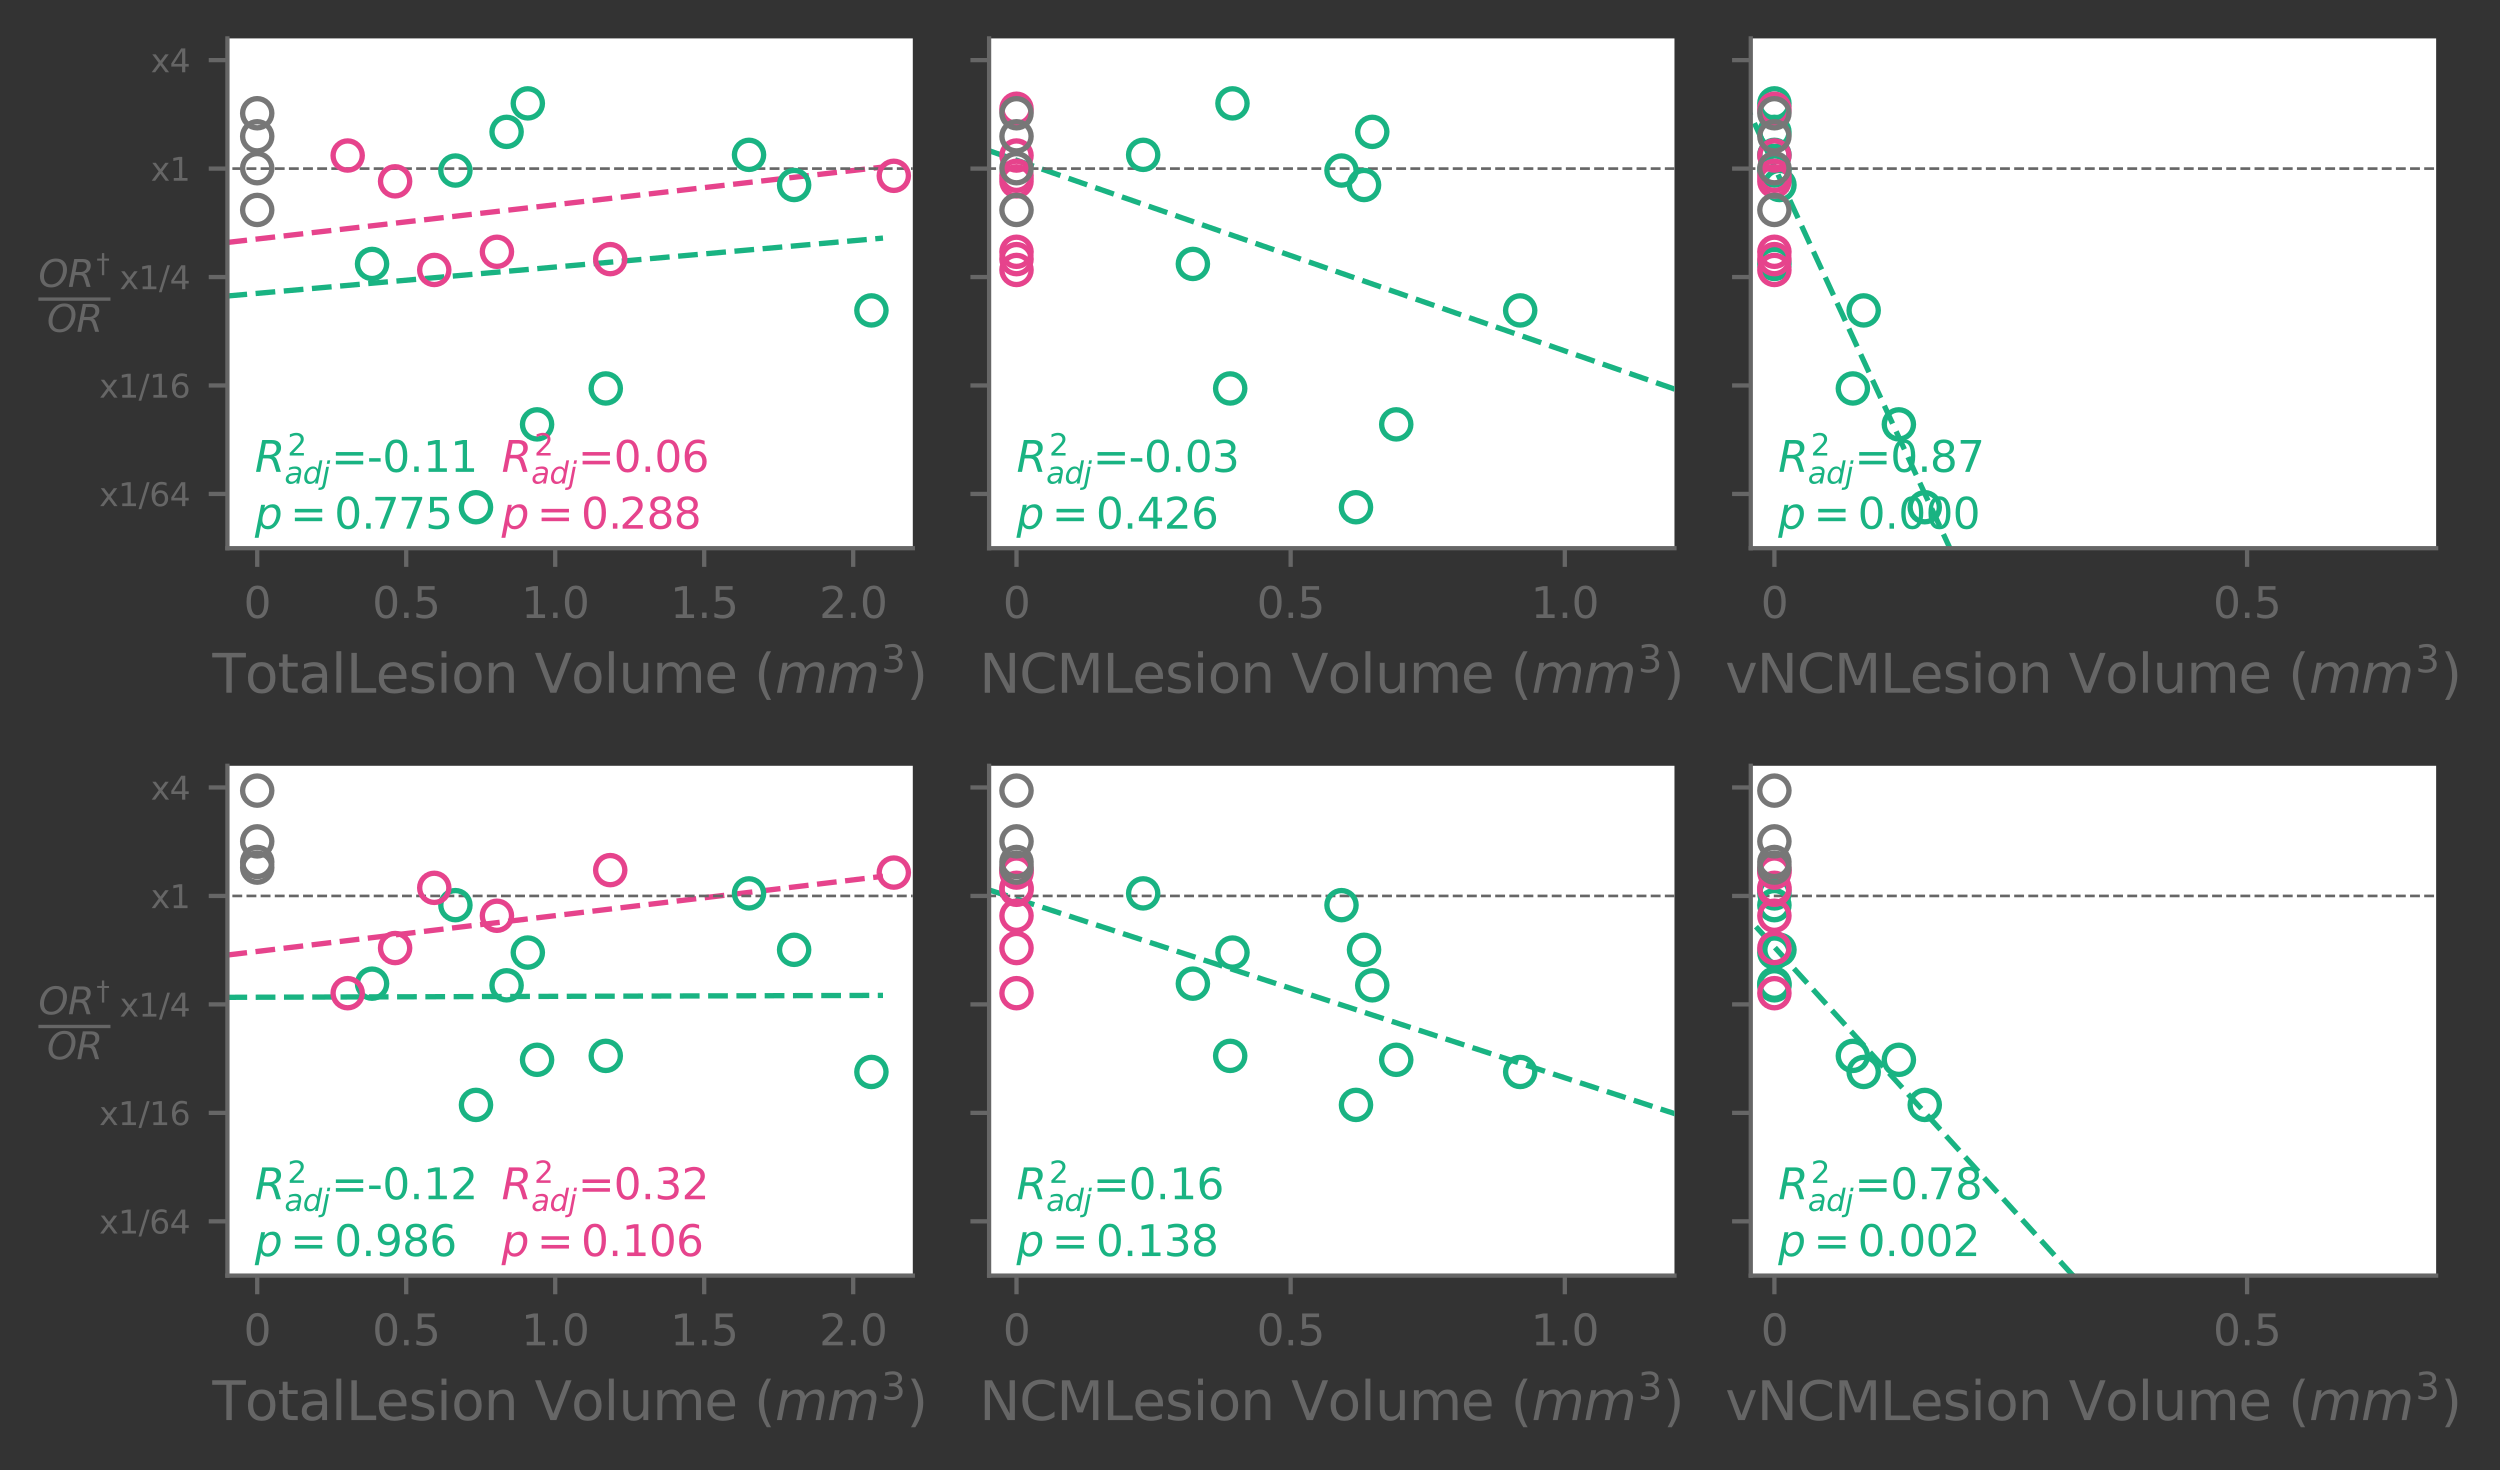 <?xml version="1.0" encoding="utf-8" standalone="no"?>
<!DOCTYPE svg PUBLIC "-//W3C//DTD SVG 1.1//EN"
  "http://www.w3.org/Graphics/SVG/1.1/DTD/svg11.dtd">
<svg xmlns:xlink="http://www.w3.org/1999/xlink" width="468.577pt" height="275.523pt" viewBox="0 0 468.577 275.523" xmlns="http://www.w3.org/2000/svg" version="1.1">
 <rect x="0" y="0" width="468.577" height="275.523" fill="#333333" stroke="none"/>
 <defs>
  <style type="text/css">*{stroke-linejoin: round; stroke-linecap: butt}</style>
 </defs>
 <g id="figure_1">
  <g id="patch_1">
   <path d="M 0 275.523 
L 468.577 275.523 
L 468.577 0 
L 0 0 
L 0 275.523 
z
" style="fill: none"/>
  </g>
  <g id="axes_1">
   <g id="patch_2">
    <path d="M 42.625 102.748 
L 171.086 102.748 
L 171.086 7.2 
L 42.625 7.2 
z
" style="fill: #ffffff"/>
   </g>
   <g id="line2d_1">
    <path d="M 42.625 55.477 
L 73.344 52.764 
L 104.063 50.051 
L 134.782 47.338 
L 165.501 44.625 
" clip-path="url(#p772ff5a627)" style="fill: none; stroke-dasharray: 3.7,1.6; stroke-dashoffset: 0; stroke: #19b382"/>
   </g>
   <g id="line2d_2">
    <path d="M 42.625 45.439 
L 73.344 41.906 
L 104.063 38.374 
L 134.782 34.842 
L 165.501 31.31 
" clip-path="url(#p772ff5a627)" style="fill: none; stroke-dasharray: 3.7,1.6; stroke-dashoffset: 0; stroke: #e6438c"/>
   </g>
   <g id="LineCollection_1">
    <path d="M 35.6 31.595 
L 190.144 31.595 
" clip-path="url(#p772ff5a627)" style="fill: none; stroke-dasharray: 1.85,0.8; stroke-dashoffset: 0; stroke: #666666; stroke-width: 0.5"/>
   </g>
   <g id="PathCollection_1">
    <defs>
     <path id="C0_0_60b9ee8c75" d="M 0 2.739 
C 0.726 2.739 1.423 2.45 1.936 1.936 
C 2.45 1.423 2.739 0.726 2.739 -0 
C 2.739 -0.726 2.45 -1.423 1.936 -1.936 
C 1.423 -2.45 0.726 -2.739 0 -2.739 
C -0.726 -2.739 -1.423 -2.45 -1.936 -1.936 
C -2.45 -1.423 -2.739 -0.726 -2.739 0 
C -2.739 0.726 -2.45 1.423 -1.936 1.936 
C -1.423 2.45 -0.726 2.739 0 2.739 
z
"/>
    </defs>
    <g clip-path="url(#p772ff5a627)">
     <use xlink:href="#C0_0_60b9ee8c75" x="98.929" y="19.376" style="fill: none; stroke: #19b382"/>
    </g>
    <g clip-path="url(#p772ff5a627)">
     <use xlink:href="#C0_0_60b9ee8c75" x="85.357" y="31.965" style="fill: none; stroke: #19b382"/>
    </g>
    <g clip-path="url(#p772ff5a627)">
     <use xlink:href="#C0_0_60b9ee8c75" x="69.735" y="49.471" style="fill: none; stroke: #19b382"/>
    </g>
    <g clip-path="url(#p772ff5a627)">
     <use xlink:href="#C0_0_60b9ee8c75" x="94.95" y="24.715" style="fill: none; stroke: #19b382"/>
    </g>
    <g clip-path="url(#p772ff5a627)">
     <use xlink:href="#C0_0_60b9ee8c75" x="140.391" y="29.024" style="fill: none; stroke: #19b382"/>
    </g>
    <g clip-path="url(#p772ff5a627)">
     <use xlink:href="#C0_0_60b9ee8c75" x="100.664" y="79.54" style="fill: none; stroke: #19b382"/>
    </g>
    <g clip-path="url(#p772ff5a627)">
     <use xlink:href="#C0_0_60b9ee8c75" x="89.215" y="95.07" style="fill: none; stroke: #19b382"/>
    </g>
    <g clip-path="url(#p772ff5a627)">
     <use xlink:href="#C0_0_60b9ee8c75" x="163.33" y="58.181" style="fill: none; stroke: #19b382"/>
    </g>
    <g clip-path="url(#p772ff5a627)">
     <use xlink:href="#C0_0_60b9ee8c75" x="113.54" y="72.809" style="fill: none; stroke: #19b382"/>
    </g>
    <g clip-path="url(#p772ff5a627)">
     <use xlink:href="#C0_0_60b9ee8c75" x="148.843" y="34.676" style="fill: none; stroke: #19b382"/>
    </g>
   </g>
   <g id="PathCollection_2">
    <defs>
     <path id="C1_0_2d1e4dd828" d="M 0 2.739 
C 0.726 2.739 1.423 2.45 1.936 1.936 
C 2.45 1.423 2.739 0.726 2.739 -0 
C 2.739 -0.726 2.45 -1.423 1.936 -1.936 
C 1.423 -2.45 0.726 -2.739 0 -2.739 
C -0.726 -2.739 -1.423 -2.45 -1.936 -1.936 
C -2.45 -1.423 -2.739 -0.726 -2.739 0 
C -2.739 0.726 -2.45 1.423 -1.936 1.936 
C -1.423 2.45 -0.726 2.739 0 2.739 
z
"/>
    </defs>
    <g clip-path="url(#p772ff5a627)">
     <use xlink:href="#C1_0_2d1e4dd828" x="183.119" y="20.383" style="fill: none; stroke: #e6438c"/>
    </g>
    <g clip-path="url(#p772ff5a627)">
     <use xlink:href="#C1_0_2d1e4dd828" x="167.529" y="32.953" style="fill: none; stroke: #e6438c"/>
    </g>
    <g clip-path="url(#p772ff5a627)">
     <use xlink:href="#C1_0_2d1e4dd828" x="81.393" y="50.599" style="fill: none; stroke: #e6438c"/>
    </g>
    <g clip-path="url(#p772ff5a627)">
     <use xlink:href="#C1_0_2d1e4dd828" x="65.166" y="29.151" style="fill: none; stroke: #e6438c"/>
    </g>
    <g clip-path="url(#p772ff5a627)">
     <use xlink:href="#C1_0_2d1e4dd828" x="93.141" y="47.193" style="fill: none; stroke: #e6438c"/>
    </g>
    <g clip-path="url(#p772ff5a627)">
     <use xlink:href="#C1_0_2d1e4dd828" x="114.375" y="48.568" style="fill: none; stroke: #e6438c"/>
    </g>
    <g clip-path="url(#p772ff5a627)">
     <use xlink:href="#C1_0_2d1e4dd828" x="74.054" y="33.987" style="fill: none; stroke: #e6438c"/>
    </g>
   </g>
   <g id="PathCollection_3">
    <defs>
     <path id="C2_0_f4e9c67652" d="M 0 2.739 
C 0.726 2.739 1.423 2.45 1.936 1.936 
C 2.45 1.423 2.739 0.726 2.739 -0 
C 2.739 -0.726 2.45 -1.423 1.936 -1.936 
C 1.423 -2.45 0.726 -2.739 0 -2.739 
C -0.726 -2.739 -1.423 -2.45 -1.936 -1.936 
C -2.45 -1.423 -2.739 -0.726 -2.739 0 
C -2.739 0.726 -2.45 1.423 -1.936 1.936 
C -1.423 2.45 -0.726 2.739 0 2.739 
z
"/>
    </defs>
    <g clip-path="url(#p772ff5a627)">
     <use xlink:href="#C2_0_f4e9c67652" x="48.21" y="25.546" style="fill: none; stroke: #777777"/>
    </g>
    <g clip-path="url(#p772ff5a627)">
     <use xlink:href="#C2_0_f4e9c67652" x="48.21" y="39.351" style="fill: none; stroke: #777777"/>
    </g>
    <g clip-path="url(#p772ff5a627)">
     <use xlink:href="#C2_0_f4e9c67652" x="48.21" y="21.225" style="fill: none; stroke: #777777"/>
    </g>
    <g clip-path="url(#p772ff5a627)">
     <use xlink:href="#C2_0_f4e9c67652" x="48.21" y="31.528" style="fill: none; stroke: #777777"/>
    </g>
   </g>
   <g id="matplotlib.axis_1">
    <g id="xtick_1">
     <g id="line2d_3">
      <defs>
       <path id="mcd6b7c6def" d="M 0 0 
L 0 3.5 
" style="stroke: #666666; stroke-width: 0.8"/>
      </defs>
      <g>
       <use xlink:href="#mcd6b7c6def" x="48.21" y="102.748" style="fill: #666666; stroke: #666666; stroke-width: 0.8"/>
      </g>
     </g>
     <g id="text_1">
      <!-- 0 -->
      <g style="fill: #666666" transform="translate(45.665 115.827)scale(0.08 -0.08)">
       <defs>
        <path id="DejaVuSans-30" d="M 2034 4250 
Q 1547 4250 1301 3770 
Q 1056 3291 1056 2328 
Q 1056 1369 1301 889 
Q 1547 409 2034 409 
Q 2525 409 2770 889 
Q 3016 1369 3016 2328 
Q 3016 3291 2770 3770 
Q 2525 4250 2034 4250 
z
M 2034 4750 
Q 2819 4750 3233 4129 
Q 3647 3509 3647 2328 
Q 3647 1150 3233 529 
Q 2819 -91 2034 -91 
Q 1250 -91 836 529 
Q 422 1150 422 2328 
Q 422 3509 836 4129 
Q 1250 4750 2034 4750 
z
" transform="scale(0.016)"/>
       </defs>
       <use xlink:href="#DejaVuSans-30"/>
      </g>
     </g>
    </g>
    <g id="xtick_2">
     <g id="line2d_4">
      <g>
       <use xlink:href="#mcd6b7c6def" x="76.137" y="102.748" style="fill: #666666; stroke: #666666; stroke-width: 0.8"/>
      </g>
     </g>
     <g id="text_2">
      <!-- 0.5 -->
      <g style="fill: #666666" transform="translate(69.775 115.827)scale(0.08 -0.08)">
       <defs>
        <path id="DejaVuSans-2e" d="M 684 794 
L 1344 794 
L 1344 0 
L 684 0 
L 684 794 
z
" transform="scale(0.016)"/>
        <path id="DejaVuSans-35" d="M 691 4666 
L 3169 4666 
L 3169 4134 
L 1269 4134 
L 1269 2991 
Q 1406 3038 1543 3061 
Q 1681 3084 1819 3084 
Q 2600 3084 3056 2656 
Q 3513 2228 3513 1497 
Q 3513 744 3044 326 
Q 2575 -91 1722 -91 
Q 1428 -91 1123 -41 
Q 819 9 494 109 
L 494 744 
Q 775 591 1075 516 
Q 1375 441 1709 441 
Q 2250 441 2565 725 
Q 2881 1009 2881 1497 
Q 2881 1984 2565 2268 
Q 2250 2553 1709 2553 
Q 1456 2553 1204 2497 
Q 953 2441 691 2322 
L 691 4666 
z
" transform="scale(0.016)"/>
       </defs>
       <use xlink:href="#DejaVuSans-30"/>
       <use xlink:href="#DejaVuSans-2e" x="63.623"/>
       <use xlink:href="#DejaVuSans-35" x="95.41"/>
      </g>
     </g>
    </g>
    <g id="xtick_3">
     <g id="line2d_5">
      <g>
       <use xlink:href="#mcd6b7c6def" x="104.063" y="102.748" style="fill: #666666; stroke: #666666; stroke-width: 0.8"/>
      </g>
     </g>
     <g id="text_3">
      <!-- 1.0 -->
      <g style="fill: #666666" transform="translate(97.702 115.827)scale(0.08 -0.08)">
       <defs>
        <path id="DejaVuSans-31" d="M 794 531 
L 1825 531 
L 1825 4091 
L 703 3866 
L 703 4441 
L 1819 4666 
L 2450 4666 
L 2450 531 
L 3481 531 
L 3481 0 
L 794 0 
L 794 531 
z
" transform="scale(0.016)"/>
       </defs>
       <use xlink:href="#DejaVuSans-31"/>
       <use xlink:href="#DejaVuSans-2e" x="63.623"/>
       <use xlink:href="#DejaVuSans-30" x="95.41"/>
      </g>
     </g>
    </g>
    <g id="xtick_4">
     <g id="line2d_6">
      <g>
       <use xlink:href="#mcd6b7c6def" x="131.989" y="102.748" style="fill: #666666; stroke: #666666; stroke-width: 0.8"/>
      </g>
     </g>
     <g id="text_4">
      <!-- 1.5 -->
      <g style="fill: #666666" transform="translate(125.628 115.827)scale(0.08 -0.08)">
       <use xlink:href="#DejaVuSans-31"/>
       <use xlink:href="#DejaVuSans-2e" x="63.623"/>
       <use xlink:href="#DejaVuSans-35" x="95.41"/>
      </g>
     </g>
    </g>
    <g id="xtick_5">
     <g id="line2d_7">
      <g>
       <use xlink:href="#mcd6b7c6def" x="159.915" y="102.748" style="fill: #666666; stroke: #666666; stroke-width: 0.8"/>
      </g>
     </g>
     <g id="text_5">
      <!-- 2.0 -->
      <g style="fill: #666666" transform="translate(153.554 115.827)scale(0.08 -0.08)">
       <defs>
        <path id="DejaVuSans-32" d="M 1228 531 
L 3431 531 
L 3431 0 
L 469 0 
L 469 531 
Q 828 903 1448 1529 
Q 2069 2156 2228 2338 
Q 2531 2678 2651 2914 
Q 2772 3150 2772 3378 
Q 2772 3750 2511 3984 
Q 2250 4219 1831 4219 
Q 1534 4219 1204 4116 
Q 875 4013 500 3803 
L 500 4441 
Q 881 4594 1212 4672 
Q 1544 4750 1819 4750 
Q 2544 4750 2975 4387 
Q 3406 4025 3406 3419 
Q 3406 3131 3298 2873 
Q 3191 2616 2906 2266 
Q 2828 2175 2409 1742 
Q 1991 1309 1228 531 
z
" transform="scale(0.016)"/>
       </defs>
       <use xlink:href="#DejaVuSans-32"/>
       <use xlink:href="#DejaVuSans-2e" x="63.623"/>
       <use xlink:href="#DejaVuSans-30" x="95.41"/>
      </g>
     </g>
    </g>
    <g id="text_6">
     <!-- TotalLesion Volume ($mm^3$) -->
     <g style="fill: #666666" transform="translate(39.805 129.911)scale(0.1 -0.1)">
      <defs>
       <path id="DejaVuSans-54" d="M -19 4666 
L 3928 4666 
L 3928 4134 
L 2272 4134 
L 2272 0 
L 1638 0 
L 1638 4134 
L -19 4134 
L -19 4666 
z
" transform="scale(0.016)"/>
       <path id="DejaVuSans-6f" d="M 1959 3097 
Q 1497 3097 1228 2736 
Q 959 2375 959 1747 
Q 959 1119 1226 758 
Q 1494 397 1959 397 
Q 2419 397 2687 759 
Q 2956 1122 2956 1747 
Q 2956 2369 2687 2733 
Q 2419 3097 1959 3097 
z
M 1959 3584 
Q 2709 3584 3137 3096 
Q 3566 2609 3566 1747 
Q 3566 888 3137 398 
Q 2709 -91 1959 -91 
Q 1206 -91 779 398 
Q 353 888 353 1747 
Q 353 2609 779 3096 
Q 1206 3584 1959 3584 
z
" transform="scale(0.016)"/>
       <path id="DejaVuSans-74" d="M 1172 4494 
L 1172 3500 
L 2356 3500 
L 2356 3053 
L 1172 3053 
L 1172 1153 
Q 1172 725 1289 603 
Q 1406 481 1766 481 
L 2356 481 
L 2356 0 
L 1766 0 
Q 1100 0 847 248 
Q 594 497 594 1153 
L 594 3053 
L 172 3053 
L 172 3500 
L 594 3500 
L 594 4494 
L 1172 4494 
z
" transform="scale(0.016)"/>
       <path id="DejaVuSans-61" d="M 2194 1759 
Q 1497 1759 1228 1600 
Q 959 1441 959 1056 
Q 959 750 1161 570 
Q 1363 391 1709 391 
Q 2188 391 2477 730 
Q 2766 1069 2766 1631 
L 2766 1759 
L 2194 1759 
z
M 3341 1997 
L 3341 0 
L 2766 0 
L 2766 531 
Q 2569 213 2275 61 
Q 1981 -91 1556 -91 
Q 1019 -91 701 211 
Q 384 513 384 1019 
Q 384 1609 779 1909 
Q 1175 2209 1959 2209 
L 2766 2209 
L 2766 2266 
Q 2766 2663 2505 2880 
Q 2244 3097 1772 3097 
Q 1472 3097 1187 3025 
Q 903 2953 641 2809 
L 641 3341 
Q 956 3463 1253 3523 
Q 1550 3584 1831 3584 
Q 2591 3584 2966 3190 
Q 3341 2797 3341 1997 
z
" transform="scale(0.016)"/>
       <path id="DejaVuSans-6c" d="M 603 4863 
L 1178 4863 
L 1178 0 
L 603 0 
L 603 4863 
z
" transform="scale(0.016)"/>
       <path id="DejaVuSans-4c" d="M 628 4666 
L 1259 4666 
L 1259 531 
L 3531 531 
L 3531 0 
L 628 0 
L 628 4666 
z
" transform="scale(0.016)"/>
       <path id="DejaVuSans-65" d="M 3597 1894 
L 3597 1613 
L 953 1613 
Q 991 1019 1311 708 
Q 1631 397 2203 397 
Q 2534 397 2845 478 
Q 3156 559 3463 722 
L 3463 178 
Q 3153 47 2828 -22 
Q 2503 -91 2169 -91 
Q 1331 -91 842 396 
Q 353 884 353 1716 
Q 353 2575 817 3079 
Q 1281 3584 2069 3584 
Q 2775 3584 3186 3129 
Q 3597 2675 3597 1894 
z
M 3022 2063 
Q 3016 2534 2758 2815 
Q 2500 3097 2075 3097 
Q 1594 3097 1305 2825 
Q 1016 2553 972 2059 
L 3022 2063 
z
" transform="scale(0.016)"/>
       <path id="DejaVuSans-73" d="M 2834 3397 
L 2834 2853 
Q 2591 2978 2328 3040 
Q 2066 3103 1784 3103 
Q 1356 3103 1142 2972 
Q 928 2841 928 2578 
Q 928 2378 1081 2264 
Q 1234 2150 1697 2047 
L 1894 2003 
Q 2506 1872 2764 1633 
Q 3022 1394 3022 966 
Q 3022 478 2636 193 
Q 2250 -91 1575 -91 
Q 1294 -91 989 -36 
Q 684 19 347 128 
L 347 722 
Q 666 556 975 473 
Q 1284 391 1588 391 
Q 1994 391 2212 530 
Q 2431 669 2431 922 
Q 2431 1156 2273 1281 
Q 2116 1406 1581 1522 
L 1381 1569 
Q 847 1681 609 1914 
Q 372 2147 372 2553 
Q 372 3047 722 3315 
Q 1072 3584 1716 3584 
Q 2034 3584 2315 3537 
Q 2597 3491 2834 3397 
z
" transform="scale(0.016)"/>
       <path id="DejaVuSans-69" d="M 603 3500 
L 1178 3500 
L 1178 0 
L 603 0 
L 603 3500 
z
M 603 4863 
L 1178 4863 
L 1178 4134 
L 603 4134 
L 603 4863 
z
" transform="scale(0.016)"/>
       <path id="DejaVuSans-6e" d="M 3513 2113 
L 3513 0 
L 2938 0 
L 2938 2094 
Q 2938 2591 2744 2837 
Q 2550 3084 2163 3084 
Q 1697 3084 1428 2787 
Q 1159 2491 1159 1978 
L 1159 0 
L 581 0 
L 581 3500 
L 1159 3500 
L 1159 2956 
Q 1366 3272 1645 3428 
Q 1925 3584 2291 3584 
Q 2894 3584 3203 3211 
Q 3513 2838 3513 2113 
z
" transform="scale(0.016)"/>
       <path id="DejaVuSans-20" transform="scale(0.016)"/>
       <path id="DejaVuSans-56" d="M 1831 0 
L 50 4666 
L 709 4666 
L 2188 738 
L 3669 4666 
L 4325 4666 
L 2547 0 
L 1831 0 
z
" transform="scale(0.016)"/>
       <path id="DejaVuSans-75" d="M 544 1381 
L 544 3500 
L 1119 3500 
L 1119 1403 
Q 1119 906 1312 657 
Q 1506 409 1894 409 
Q 2359 409 2629 706 
Q 2900 1003 2900 1516 
L 2900 3500 
L 3475 3500 
L 3475 0 
L 2900 0 
L 2900 538 
Q 2691 219 2414 64 
Q 2138 -91 1772 -91 
Q 1169 -91 856 284 
Q 544 659 544 1381 
z
M 1991 3584 
L 1991 3584 
z
" transform="scale(0.016)"/>
       <path id="DejaVuSans-6d" d="M 3328 2828 
Q 3544 3216 3844 3400 
Q 4144 3584 4550 3584 
Q 5097 3584 5394 3201 
Q 5691 2819 5691 2113 
L 5691 0 
L 5113 0 
L 5113 2094 
Q 5113 2597 4934 2840 
Q 4756 3084 4391 3084 
Q 3944 3084 3684 2787 
Q 3425 2491 3425 1978 
L 3425 0 
L 2847 0 
L 2847 2094 
Q 2847 2600 2669 2842 
Q 2491 3084 2119 3084 
Q 1678 3084 1418 2786 
Q 1159 2488 1159 1978 
L 1159 0 
L 581 0 
L 581 3500 
L 1159 3500 
L 1159 2956 
Q 1356 3278 1631 3431 
Q 1906 3584 2284 3584 
Q 2666 3584 2933 3390 
Q 3200 3197 3328 2828 
z
" transform="scale(0.016)"/>
       <path id="DejaVuSans-28" d="M 1984 4856 
Q 1566 4138 1362 3434 
Q 1159 2731 1159 2009 
Q 1159 1288 1364 580 
Q 1569 -128 1984 -844 
L 1484 -844 
Q 1016 -109 783 600 
Q 550 1309 550 2009 
Q 550 2706 781 3412 
Q 1013 4119 1484 4856 
L 1984 4856 
z
" transform="scale(0.016)"/>
       <path id="DejaVuSans-Oblique-6d" d="M 5747 2113 
L 5338 0 
L 4763 0 
L 5166 2094 
Q 5191 2228 5203 2325 
Q 5216 2422 5216 2491 
Q 5216 2772 5059 2928 
Q 4903 3084 4622 3084 
Q 4203 3084 3875 2770 
Q 3547 2456 3450 1953 
L 3066 0 
L 2491 0 
L 2900 2094 
Q 2925 2209 2937 2307 
Q 2950 2406 2950 2484 
Q 2950 2769 2794 2926 
Q 2638 3084 2363 3084 
Q 1938 3084 1609 2770 
Q 1281 2456 1184 1953 
L 800 0 
L 225 0 
L 909 3500 
L 1484 3500 
L 1375 2956 
Q 1609 3263 1923 3423 
Q 2238 3584 2597 3584 
Q 2978 3584 3223 3384 
Q 3469 3184 3519 2828 
Q 3781 3197 4126 3390 
Q 4472 3584 4856 3584 
Q 5306 3584 5551 3325 
Q 5797 3066 5797 2591 
Q 5797 2488 5784 2364 
Q 5772 2241 5747 2113 
z
" transform="scale(0.016)"/>
       <path id="DejaVuSans-33" d="M 2597 2516 
Q 3050 2419 3304 2112 
Q 3559 1806 3559 1356 
Q 3559 666 3084 287 
Q 2609 -91 1734 -91 
Q 1441 -91 1130 -33 
Q 819 25 488 141 
L 488 750 
Q 750 597 1062 519 
Q 1375 441 1716 441 
Q 2309 441 2620 675 
Q 2931 909 2931 1356 
Q 2931 1769 2642 2001 
Q 2353 2234 1838 2234 
L 1294 2234 
L 1294 2753 
L 1863 2753 
Q 2328 2753 2575 2939 
Q 2822 3125 2822 3475 
Q 2822 3834 2567 4026 
Q 2313 4219 1838 4219 
Q 1578 4219 1281 4162 
Q 984 4106 628 3988 
L 628 4550 
Q 988 4650 1302 4700 
Q 1616 4750 1894 4750 
Q 2613 4750 3031 4423 
Q 3450 4097 3450 3541 
Q 3450 3153 3228 2886 
Q 3006 2619 2597 2516 
z
" transform="scale(0.016)"/>
       <path id="DejaVuSans-29" d="M 513 4856 
L 1013 4856 
Q 1481 4119 1714 3412 
Q 1947 2706 1947 2009 
Q 1947 1309 1714 600 
Q 1481 -109 1013 -844 
L 513 -844 
Q 928 -128 1133 580 
Q 1338 1288 1338 2009 
Q 1338 2731 1133 3434 
Q 928 4138 513 4856 
z
" transform="scale(0.016)"/>
      </defs>
      <use xlink:href="#DejaVuSans-54" transform="translate(0 0.766)"/>
      <use xlink:href="#DejaVuSans-6f" transform="translate(61.084 0.766)"/>
      <use xlink:href="#DejaVuSans-74" transform="translate(122.266 0.766)"/>
      <use xlink:href="#DejaVuSans-61" transform="translate(161.475 0.766)"/>
      <use xlink:href="#DejaVuSans-6c" transform="translate(222.754 0.766)"/>
      <use xlink:href="#DejaVuSans-4c" transform="translate(250.537 0.766)"/>
      <use xlink:href="#DejaVuSans-65" transform="translate(306.25 0.766)"/>
      <use xlink:href="#DejaVuSans-73" transform="translate(367.773 0.766)"/>
      <use xlink:href="#DejaVuSans-69" transform="translate(419.873 0.766)"/>
      <use xlink:href="#DejaVuSans-6f" transform="translate(447.656 0.766)"/>
      <use xlink:href="#DejaVuSans-6e" transform="translate(508.838 0.766)"/>
      <use xlink:href="#DejaVuSans-20" transform="translate(572.217 0.766)"/>
      <use xlink:href="#DejaVuSans-56" transform="translate(604.004 0.766)"/>
      <use xlink:href="#DejaVuSans-6f" transform="translate(672.412 0.766)"/>
      <use xlink:href="#DejaVuSans-6c" transform="translate(733.594 0.766)"/>
      <use xlink:href="#DejaVuSans-75" transform="translate(761.377 0.766)"/>
      <use xlink:href="#DejaVuSans-6d" transform="translate(824.756 0.766)"/>
      <use xlink:href="#DejaVuSans-65" transform="translate(922.168 0.766)"/>
      <use xlink:href="#DejaVuSans-20" transform="translate(983.691 0.766)"/>
      <use xlink:href="#DejaVuSans-28" transform="translate(1015.479 0.766)"/>
      <use xlink:href="#DejaVuSans-Oblique-6d" transform="translate(1054.492 0.766)"/>
      <use xlink:href="#DejaVuSans-Oblique-6d" transform="translate(1151.904 0.766)"/>
      <use xlink:href="#DejaVuSans-33" transform="translate(1253.966 39.047)scale(0.7)"/>
      <use xlink:href="#DejaVuSans-29" transform="translate(1301.237 0.766)"/>
     </g>
    </g>
   </g>
   <g id="matplotlib.axis_2">
    <g id="ytick_1">
     <g id="line2d_8">
      <defs>
       <path id="mf859d8dc34" d="M 0 0 
L -3.5 0 
" style="stroke: #666666; stroke-width: 0.8"/>
      </defs>
      <g>
       <use xlink:href="#mf859d8dc34" x="42.625" y="31.595" style="fill: #666666; stroke: #666666; stroke-width: 0.8"/>
      </g>
     </g>
     <g id="text_7">
      <!-- x1 -->
      <g style="fill: #666666" transform="translate(28.256 33.875)scale(0.06 -0.06)">
       <defs>
        <path id="DejaVuSans-78" d="M 3513 3500 
L 2247 1797 
L 3578 0 
L 2900 0 
L 1881 1375 
L 863 0 
L 184 0 
L 1544 1831 
L 300 3500 
L 978 3500 
L 1906 2253 
L 2834 3500 
L 3513 3500 
z
" transform="scale(0.016)"/>
       </defs>
       <use xlink:href="#DejaVuSans-78"/>
       <use xlink:href="#DejaVuSans-31" x="59.18"/>
      </g>
     </g>
    </g>
    <g id="ytick_2">
     <g id="line2d_9">
      <g>
       <use xlink:href="#mf859d8dc34" x="42.625" y="51.925" style="fill: #666666; stroke: #666666; stroke-width: 0.8"/>
      </g>
     </g>
     <g id="text_8">
      <!-- x1/4 -->
      <g style="fill: #666666" transform="translate(22.418 54.204)scale(0.06 -0.06)">
       <defs>
        <path id="DejaVuSans-2f" d="M 1625 4666 
L 2156 4666 
L 531 -594 
L 0 -594 
L 1625 4666 
z
" transform="scale(0.016)"/>
        <path id="DejaVuSans-34" d="M 2419 4116 
L 825 1625 
L 2419 1625 
L 2419 4116 
z
M 2253 4666 
L 3047 4666 
L 3047 1625 
L 3713 1625 
L 3713 1100 
L 3047 1100 
L 3047 0 
L 2419 0 
L 2419 1100 
L 313 1100 
L 313 1709 
L 2253 4666 
z
" transform="scale(0.016)"/>
       </defs>
       <use xlink:href="#DejaVuSans-78"/>
       <use xlink:href="#DejaVuSans-31" x="59.18"/>
       <use xlink:href="#DejaVuSans-2f" x="122.803"/>
       <use xlink:href="#DejaVuSans-34" x="156.494"/>
      </g>
     </g>
    </g>
    <g id="ytick_3">
     <g id="line2d_10">
      <g>
       <use xlink:href="#mf859d8dc34" x="42.625" y="72.254" style="fill: #666666; stroke: #666666; stroke-width: 0.8"/>
      </g>
     </g>
     <g id="text_9">
      <!-- x1/16 -->
      <g style="fill: #666666" transform="translate(18.6 74.534)scale(0.06 -0.06)">
       <defs>
        <path id="DejaVuSans-36" d="M 2113 2584 
Q 1688 2584 1439 2293 
Q 1191 2003 1191 1497 
Q 1191 994 1439 701 
Q 1688 409 2113 409 
Q 2538 409 2786 701 
Q 3034 994 3034 1497 
Q 3034 2003 2786 2293 
Q 2538 2584 2113 2584 
z
M 3366 4563 
L 3366 3988 
Q 3128 4100 2886 4159 
Q 2644 4219 2406 4219 
Q 1781 4219 1451 3797 
Q 1122 3375 1075 2522 
Q 1259 2794 1537 2939 
Q 1816 3084 2150 3084 
Q 2853 3084 3261 2657 
Q 3669 2231 3669 1497 
Q 3669 778 3244 343 
Q 2819 -91 2113 -91 
Q 1303 -91 875 529 
Q 447 1150 447 2328 
Q 447 3434 972 4092 
Q 1497 4750 2381 4750 
Q 2619 4750 2861 4703 
Q 3103 4656 3366 4563 
z
" transform="scale(0.016)"/>
       </defs>
       <use xlink:href="#DejaVuSans-78"/>
       <use xlink:href="#DejaVuSans-31" x="59.18"/>
       <use xlink:href="#DejaVuSans-2f" x="122.803"/>
       <use xlink:href="#DejaVuSans-31" x="156.494"/>
       <use xlink:href="#DejaVuSans-36" x="220.117"/>
      </g>
     </g>
    </g>
    <g id="ytick_4">
     <g id="line2d_11">
      <g>
       <use xlink:href="#mf859d8dc34" x="42.625" y="92.584" style="fill: #666666; stroke: #666666; stroke-width: 0.8"/>
      </g>
     </g>
     <g id="text_10">
      <!-- x1/64 -->
      <g style="fill: #666666" transform="translate(18.6 94.863)scale(0.06 -0.06)">
       <use xlink:href="#DejaVuSans-78"/>
       <use xlink:href="#DejaVuSans-31" x="59.18"/>
       <use xlink:href="#DejaVuSans-2f" x="122.803"/>
       <use xlink:href="#DejaVuSans-36" x="156.494"/>
       <use xlink:href="#DejaVuSans-34" x="220.117"/>
      </g>
     </g>
    </g>
    <g id="ytick_5">
     <g id="line2d_12">
      <g>
       <use xlink:href="#mf859d8dc34" x="42.625" y="11.266" style="fill: #666666; stroke: #666666; stroke-width: 0.8"/>
      </g>
     </g>
     <g id="text_11">
      <!-- x4 -->
      <g style="fill: #666666" transform="translate(28.256 13.545)scale(0.06 -0.06)">
       <use xlink:href="#DejaVuSans-78"/>
       <use xlink:href="#DejaVuSans-34" x="59.18"/>
      </g>
     </g>
    </g>
    <g id="text_12">
     <!-- $\frac{OR^{\dagger}}{OR}$ -->
     <g style="fill: #666666" transform="translate(7.2 58.324)scale(0.1 -0.1)">
      <defs>
       <path id="DejaVuSans-Oblique-4f" d="M 2919 4238 
Q 2400 4238 2003 3986 
Q 1606 3734 1313 3219 
Q 1125 2891 1026 2522 
Q 928 2153 928 1778 
Q 928 1128 1239 775 
Q 1550 422 2119 422 
Q 2631 422 3032 676 
Q 3434 931 3719 1434 
Q 3909 1772 4009 2142 
Q 4109 2513 4109 2881 
Q 4109 3528 3796 3883 
Q 3484 4238 2919 4238 
z
M 2100 -91 
Q 1241 -91 748 418 
Q 256 928 256 1813 
Q 256 2319 448 2847 
Q 641 3375 978 3788 
Q 1375 4272 1862 4511 
Q 2350 4750 2938 4750 
Q 3794 4750 4287 4245 
Q 4781 3741 4781 2869 
Q 4781 2331 4593 1812 
Q 4406 1294 4056 872 
Q 3656 384 3173 146 
Q 2691 -91 2100 -91 
z
" transform="scale(0.016)"/>
       <path id="DejaVuSans-Oblique-52" d="M 1613 4147 
L 1294 2491 
L 2106 2491 
Q 2584 2491 2879 2755 
Q 3175 3019 3175 3444 
Q 3175 3784 2976 3965 
Q 2778 4147 2406 4147 
L 1613 4147 
z
M 2772 2241 
Q 2972 2194 3105 2009 
Q 3238 1825 3413 1275 
L 3809 0 
L 3144 0 
L 2778 1197 
Q 2638 1659 2453 1815 
Q 2269 1972 1888 1972 
L 1191 1972 
L 806 0 
L 172 0 
L 1081 4666 
L 2503 4666 
Q 3150 4666 3495 4373 
Q 3841 4081 3841 3531 
Q 3841 3044 3547 2687 
Q 3253 2331 2772 2241 
z
" transform="scale(0.016)"/>
       <path id="DejaVuSans-2020" d="M 1325 4666 
L 1875 4666 
L 1875 3353 
L 3022 3353 
L 3022 2875 
L 1875 2875 
L 1875 -616 
L 1325 -616 
L 1325 2875 
L 178 2875 
L 178 3353 
L 1325 3353 
L 1325 4666 
z
" transform="scale(0.016)"/>
      </defs>
      <use xlink:href="#DejaVuSans-Oblique-4f" transform="translate(0 45.479)scale(0.7)"/>
      <use xlink:href="#DejaVuSans-Oblique-52" transform="translate(55.098 45.479)scale(0.7)"/>
      <use xlink:href="#DejaVuSans-2020" transform="translate(108.647 72.276)scale(0.49)"/>
      <use xlink:href="#DejaVuSans-Oblique-4f" transform="translate(16 -38.719)scale(0.7)"/>
      <use xlink:href="#DejaVuSans-Oblique-52" transform="translate(71.098 -38.719)scale(0.7)"/>
      <path d="M 0 19.484 
L 0 25.734 
L 135.061 25.734 
L 135.061 19.484 
L 0 19.484 
z
"/>
     </g>
    </g>
   </g>
   <g id="patch_3">
    <path d="M 42.625 102.748 
L 42.625 7.2 
" style="fill: none; stroke: #666666; stroke-width: 0.8; stroke-linejoin: miter; stroke-linecap: square"/>
   </g>
   <g id="patch_4">
    <path d="M 42.625 102.748 
L 171.086 102.748 
" style="fill: none; stroke: #666666; stroke-width: 0.8; stroke-linejoin: miter; stroke-linecap: square"/>
   </g>
   <g id="text_13">
    <!-- $R^2_{adj}$=-0.11 -->
    <g style="fill: #19b382" transform="translate(47.763 88.503)scale(0.08 -0.08)">
     <defs>
      <path id="DejaVuSans-Oblique-61" d="M 3438 1997 
L 3047 0 
L 2472 0 
L 2578 531 
Q 2325 219 2001 64 
Q 1678 -91 1281 -91 
Q 834 -91 548 182 
Q 263 456 263 884 
Q 263 1497 752 1853 
Q 1241 2209 2100 2209 
L 2900 2209 
L 2931 2363 
Q 2938 2388 2941 2417 
Q 2944 2447 2944 2509 
Q 2944 2788 2717 2942 
Q 2491 3097 2081 3097 
Q 1800 3097 1504 3025 
Q 1209 2953 897 2809 
L 997 3341 
Q 1322 3463 1633 3523 
Q 1944 3584 2234 3584 
Q 2853 3584 3176 3315 
Q 3500 3047 3500 2534 
Q 3500 2431 3484 2292 
Q 3469 2153 3438 1997 
z
M 2816 1759 
L 2241 1759 
Q 1534 1759 1195 1570 
Q 856 1381 856 984 
Q 856 709 1029 553 
Q 1203 397 1509 397 
Q 1978 397 2328 733 
Q 2678 1069 2791 1631 
L 2816 1759 
z
" transform="scale(0.016)"/>
      <path id="DejaVuSans-Oblique-64" d="M 2675 525 
Q 2444 222 2128 65 
Q 1813 -91 1428 -91 
Q 903 -91 598 267 
Q 294 625 294 1247 
Q 294 1766 478 2236 
Q 663 2706 1013 3078 
Q 1244 3325 1534 3454 
Q 1825 3584 2144 3584 
Q 2481 3584 2739 3421 
Q 2997 3259 3138 2956 
L 3513 4863 
L 4091 4863 
L 3144 0 
L 2566 0 
L 2675 525 
z
M 891 1350 
Q 891 897 1095 644 
Q 1300 391 1663 391 
Q 1931 391 2161 520 
Q 2391 650 2566 903 
Q 2750 1166 2856 1509 
Q 2963 1853 2963 2188 
Q 2963 2622 2758 2865 
Q 2553 3109 2194 3109 
Q 1922 3109 1687 2981 
Q 1453 2853 1288 2613 
Q 1106 2353 998 2009 
Q 891 1666 891 1350 
z
" transform="scale(0.016)"/>
      <path id="DejaVuSans-Oblique-6a" d="M 928 3500 
L 1503 3500 
L 813 -63 
L 809 -78 
Q 694 -675 544 -897 
Q 403 -1106 132 -1218 
Q -138 -1331 -506 -1331 
L -722 -1331 
L -628 -844 
L -481 -844 
Q -144 -844 -1 -703 
Q 141 -563 238 -63 
L 928 3500 
z
M 1197 4863 
L 1772 4863 
L 1631 4134 
L 1056 4134 
L 1197 4863 
z
" transform="scale(0.016)"/>
      <path id="DejaVuSans-3d" d="M 678 2906 
L 4684 2906 
L 4684 2381 
L 678 2381 
L 678 2906 
z
M 678 1631 
L 4684 1631 
L 4684 1100 
L 678 1100 
L 678 1631 
z
" transform="scale(0.016)"/>
      <path id="DejaVuSans-2d" d="M 313 2009 
L 1997 2009 
L 1997 1497 
L 313 1497 
L 313 2009 
z
" transform="scale(0.016)"/>
     </defs>
     <use xlink:href="#DejaVuSans-Oblique-52" transform="translate(0 0.702)"/>
     <use xlink:href="#DejaVuSans-32" transform="translate(76.499 39.047)scale(0.7)"/>
     <use xlink:href="#DejaVuSans-Oblique-61" transform="translate(69.482 -26.642)scale(0.7)"/>
     <use xlink:href="#DejaVuSans-Oblique-64" transform="translate(112.378 -26.642)scale(0.7)"/>
     <use xlink:href="#DejaVuSans-Oblique-6a" transform="translate(156.812 -26.642)scale(0.7)"/>
     <use xlink:href="#DejaVuSans-3d" transform="translate(178.994 0.702)"/>
     <use xlink:href="#DejaVuSans-2d" transform="translate(262.783 0.702)"/>
     <use xlink:href="#DejaVuSans-30" transform="translate(298.867 0.702)"/>
     <use xlink:href="#DejaVuSans-2e" transform="translate(362.49 0.702)"/>
     <use xlink:href="#DejaVuSans-31" transform="translate(394.277 0.702)"/>
     <use xlink:href="#DejaVuSans-31" transform="translate(457.9 0.702)"/>
    </g>
    <!-- $p=$0.775 -->
    <g style="fill: #19b382" transform="translate(47.763 99.157)scale(0.08 -0.08)">
     <defs>
      <path id="DejaVuSans-Oblique-70" d="M 3175 2156 
Q 3175 2616 2975 2859 
Q 2775 3103 2400 3103 
Q 2144 3103 1911 2972 
Q 1678 2841 1497 2591 
Q 1319 2344 1212 1994 
Q 1106 1644 1106 1300 
Q 1106 863 1306 627 
Q 1506 391 1875 391 
Q 2147 391 2380 519 
Q 2613 647 2778 891 
Q 2956 1147 3065 1494 
Q 3175 1841 3175 2156 
z
M 1394 2969 
Q 1625 3272 1939 3428 
Q 2253 3584 2638 3584 
Q 3175 3584 3472 3232 
Q 3769 2881 3769 2247 
Q 3769 1728 3584 1258 
Q 3400 788 3053 416 
Q 2822 169 2531 39 
Q 2241 -91 1919 -91 
Q 1547 -91 1294 64 
Q 1041 219 916 525 
L 556 -1331 
L -19 -1331 
L 922 3500 
L 1497 3500 
L 1394 2969 
z
" transform="scale(0.016)"/>
      <path id="DejaVuSans-37" d="M 525 4666 
L 3525 4666 
L 3525 4397 
L 1831 0 
L 1172 0 
L 2766 4134 
L 525 4134 
L 525 4666 
z
" transform="scale(0.016)"/>
     </defs>
     <use xlink:href="#DejaVuSans-Oblique-70" transform="translate(0 0.781)"/>
     <use xlink:href="#DejaVuSans-3d" transform="translate(82.959 0.781)"/>
     <use xlink:href="#DejaVuSans-30" transform="translate(186.23 0.781)"/>
     <use xlink:href="#DejaVuSans-2e" transform="translate(249.854 0.781)"/>
     <use xlink:href="#DejaVuSans-37" transform="translate(273.891 0.781)"/>
     <use xlink:href="#DejaVuSans-37" transform="translate(335.764 0.781)"/>
     <use xlink:href="#DejaVuSans-35" transform="translate(399.387 0.781)"/>
    </g>
   </g>
   <g id="text_14">
    <!-- $R^2_{adj}$=0.06 -->
    <g style="fill: #e6438c" transform="translate(94.009 88.503)scale(0.08 -0.08)">
     <use xlink:href="#DejaVuSans-Oblique-52" transform="translate(0 0.702)"/>
     <use xlink:href="#DejaVuSans-32" transform="translate(76.499 39.047)scale(0.7)"/>
     <use xlink:href="#DejaVuSans-Oblique-61" transform="translate(69.482 -26.642)scale(0.7)"/>
     <use xlink:href="#DejaVuSans-Oblique-64" transform="translate(112.378 -26.642)scale(0.7)"/>
     <use xlink:href="#DejaVuSans-Oblique-6a" transform="translate(156.812 -26.642)scale(0.7)"/>
     <use xlink:href="#DejaVuSans-3d" transform="translate(178.994 0.702)"/>
     <use xlink:href="#DejaVuSans-30" transform="translate(262.783 0.702)"/>
     <use xlink:href="#DejaVuSans-2e" transform="translate(326.406 0.702)"/>
     <use xlink:href="#DejaVuSans-30" transform="translate(358.193 0.702)"/>
     <use xlink:href="#DejaVuSans-36" transform="translate(421.816 0.702)"/>
    </g>
    <!-- $p=$0.288 -->
    <g style="fill: #e6438c" transform="translate(94.009 99.157)scale(0.08 -0.08)">
     <defs>
      <path id="DejaVuSans-38" d="M 2034 2216 
Q 1584 2216 1326 1975 
Q 1069 1734 1069 1313 
Q 1069 891 1326 650 
Q 1584 409 2034 409 
Q 2484 409 2743 651 
Q 3003 894 3003 1313 
Q 3003 1734 2745 1975 
Q 2488 2216 2034 2216 
z
M 1403 2484 
Q 997 2584 770 2862 
Q 544 3141 544 3541 
Q 544 4100 942 4425 
Q 1341 4750 2034 4750 
Q 2731 4750 3128 4425 
Q 3525 4100 3525 3541 
Q 3525 3141 3298 2862 
Q 3072 2584 2669 2484 
Q 3125 2378 3379 2068 
Q 3634 1759 3634 1313 
Q 3634 634 3220 271 
Q 2806 -91 2034 -91 
Q 1263 -91 848 271 
Q 434 634 434 1313 
Q 434 1759 690 2068 
Q 947 2378 1403 2484 
z
M 1172 3481 
Q 1172 3119 1398 2916 
Q 1625 2713 2034 2713 
Q 2441 2713 2670 2916 
Q 2900 3119 2900 3481 
Q 2900 3844 2670 4047 
Q 2441 4250 2034 4250 
Q 1625 4250 1398 4047 
Q 1172 3844 1172 3481 
z
" transform="scale(0.016)"/>
     </defs>
     <use xlink:href="#DejaVuSans-Oblique-70" transform="translate(0 0.781)"/>
     <use xlink:href="#DejaVuSans-3d" transform="translate(82.959 0.781)"/>
     <use xlink:href="#DejaVuSans-30" transform="translate(186.23 0.781)"/>
     <use xlink:href="#DejaVuSans-2e" transform="translate(249.854 0.781)"/>
     <use xlink:href="#DejaVuSans-32" transform="translate(276.141 0.781)"/>
     <use xlink:href="#DejaVuSans-38" transform="translate(339.764 0.781)"/>
     <use xlink:href="#DejaVuSans-38" transform="translate(403.387 0.781)"/>
    </g>
   </g>
  </g>
  <g id="axes_2">
   <g id="patch_5">
    <path d="M 185.386 102.748 
L 313.847 102.748 
L 313.847 7.2 
L 185.386 7.2 
z
" style="fill: #ffffff"/>
   </g>
   <g id="line2d_13">
    <path d="M 180.247 26.46 
L 236.77 46.116 
L 293.293 65.772 
L 349.816 85.428 
L 406.338 105.084 
" clip-path="url(#p6d59789362)" style="fill: none; stroke-dasharray: 3.7,1.6; stroke-dashoffset: 0; stroke: #19b382"/>
   </g>
   <g id="LineCollection_2">
    <path d="M 168.943 31.595 
L 417.643 31.595 
" clip-path="url(#p6d59789362)" style="fill: none; stroke-dasharray: 1.85,0.8; stroke-dashoffset: 0; stroke: #666666; stroke-width: 0.5"/>
   </g>
   <g id="PathCollection_4">
    <defs>
     <path id="C3_0_accb21067c" d="M 0 2.739 
C 0.726 2.739 1.423 2.45 1.936 1.936 
C 2.45 1.423 2.739 0.726 2.739 -0 
C 2.739 -0.726 2.45 -1.423 1.936 -1.936 
C 1.423 -2.45 0.726 -2.739 0 -2.739 
C -0.726 -2.739 -1.423 -2.45 -1.936 -1.936 
C -2.45 -1.423 -2.739 -0.726 -2.739 0 
C -2.739 0.726 -2.45 1.423 -1.936 1.936 
C -1.423 2.45 -0.726 2.739 0 2.739 
z
"/>
    </defs>
    <g clip-path="url(#p6d59789362)">
     <use xlink:href="#C3_0_accb21067c" x="231.006" y="19.376" style="fill: none; stroke: #19b382"/>
    </g>
    <g clip-path="url(#p6d59789362)">
     <use xlink:href="#C3_0_accb21067c" x="251.439" y="31.965" style="fill: none; stroke: #19b382"/>
    </g>
    <g clip-path="url(#p6d59789362)">
     <use xlink:href="#C3_0_accb21067c" x="223.583" y="49.471" style="fill: none; stroke: #19b382"/>
    </g>
    <g clip-path="url(#p6d59789362)">
     <use xlink:href="#C3_0_accb21067c" x="257.203" y="24.715" style="fill: none; stroke: #19b382"/>
    </g>
    <g clip-path="url(#p6d59789362)">
     <use xlink:href="#C3_0_accb21067c" x="214.266" y="29.024" style="fill: none; stroke: #19b382"/>
    </g>
    <g clip-path="url(#p6d59789362)">
     <use xlink:href="#C3_0_accb21067c" x="261.697" y="79.54" style="fill: none; stroke: #19b382"/>
    </g>
    <g clip-path="url(#p6d59789362)">
     <use xlink:href="#C3_0_accb21067c" x="254.153" y="95.07" style="fill: none; stroke: #19b382"/>
    </g>
    <g clip-path="url(#p6d59789362)">
     <use xlink:href="#C3_0_accb21067c" x="284.931" y="58.181" style="fill: none; stroke: #19b382"/>
    </g>
    <g clip-path="url(#p6d59789362)">
     <use xlink:href="#C3_0_accb21067c" x="230.576" y="72.809" style="fill: none; stroke: #19b382"/>
    </g>
    <g clip-path="url(#p6d59789362)">
     <use xlink:href="#C3_0_accb21067c" x="255.664" y="34.676" style="fill: none; stroke: #19b382"/>
    </g>
   </g>
   <g id="PathCollection_5">
    <defs>
     <path id="C4_0_3c64248278" d="M 0 2.739 
C 0.726 2.739 1.423 2.45 1.936 1.936 
C 2.45 1.423 2.739 0.726 2.739 -0 
C 2.739 -0.726 2.45 -1.423 1.936 -1.936 
C 1.423 -2.45 0.726 -2.739 0 -2.739 
C -0.726 -2.739 -1.423 -2.45 -1.936 -1.936 
C -2.45 -1.423 -2.739 -0.726 -2.739 0 
C -2.739 0.726 -2.45 1.423 -1.936 1.936 
C -1.423 2.45 -0.726 2.739 0 2.739 
z
"/>
    </defs>
    <g clip-path="url(#p6d59789362)">
     <use xlink:href="#C4_0_3c64248278" x="190.524" y="20.383" style="fill: none; stroke: #e6438c"/>
    </g>
    <g clip-path="url(#p6d59789362)">
     <use xlink:href="#C4_0_3c64248278" x="190.524" y="32.953" style="fill: none; stroke: #e6438c"/>
    </g>
    <g clip-path="url(#p6d59789362)">
     <use xlink:href="#C4_0_3c64248278" x="190.524" y="50.599" style="fill: none; stroke: #e6438c"/>
    </g>
    <g clip-path="url(#p6d59789362)">
     <use xlink:href="#C4_0_3c64248278" x="190.524" y="29.151" style="fill: none; stroke: #e6438c"/>
    </g>
    <g clip-path="url(#p6d59789362)">
     <use xlink:href="#C4_0_3c64248278" x="190.524" y="47.193" style="fill: none; stroke: #e6438c"/>
    </g>
    <g clip-path="url(#p6d59789362)">
     <use xlink:href="#C4_0_3c64248278" x="190.524" y="48.568" style="fill: none; stroke: #e6438c"/>
    </g>
    <g clip-path="url(#p6d59789362)">
     <use xlink:href="#C4_0_3c64248278" x="190.524" y="33.987" style="fill: none; stroke: #e6438c"/>
    </g>
   </g>
   <g id="PathCollection_6">
    <defs>
     <path id="C5_0_33c39e0dfa" d="M 0 2.739 
C 0.726 2.739 1.423 2.45 1.936 1.936 
C 2.45 1.423 2.739 0.726 2.739 -0 
C 2.739 -0.726 2.45 -1.423 1.936 -1.936 
C 1.423 -2.45 0.726 -2.739 0 -2.739 
C -0.726 -2.739 -1.423 -2.45 -1.936 -1.936 
C -2.45 -1.423 -2.739 -0.726 -2.739 0 
C -2.739 0.726 -2.45 1.423 -1.936 1.936 
C -1.423 2.45 -0.726 2.739 0 2.739 
z
"/>
    </defs>
    <g clip-path="url(#p6d59789362)">
     <use xlink:href="#C5_0_33c39e0dfa" x="190.524" y="25.546" style="fill: none; stroke: #777777"/>
    </g>
    <g clip-path="url(#p6d59789362)">
     <use xlink:href="#C5_0_33c39e0dfa" x="190.524" y="39.351" style="fill: none; stroke: #777777"/>
    </g>
    <g clip-path="url(#p6d59789362)">
     <use xlink:href="#C5_0_33c39e0dfa" x="190.524" y="21.225" style="fill: none; stroke: #777777"/>
    </g>
    <g clip-path="url(#p6d59789362)">
     <use xlink:href="#C5_0_33c39e0dfa" x="190.524" y="31.528" style="fill: none; stroke: #777777"/>
    </g>
   </g>
   <g id="matplotlib.axis_3">
    <g id="xtick_6">
     <g id="line2d_14">
      <g>
       <use xlink:href="#mcd6b7c6def" x="190.524" y="102.748" style="fill: #666666; stroke: #666666; stroke-width: 0.8"/>
      </g>
     </g>
     <g id="text_15">
      <!-- 0 -->
      <g style="fill: #666666" transform="translate(187.979 115.827)scale(0.08 -0.08)">
       <use xlink:href="#DejaVuSans-30"/>
      </g>
     </g>
    </g>
    <g id="xtick_7">
     <g id="line2d_15">
      <g>
       <use xlink:href="#mcd6b7c6def" x="241.909" y="102.748" style="fill: #666666; stroke: #666666; stroke-width: 0.8"/>
      </g>
     </g>
     <g id="text_16">
      <!-- 0.5 -->
      <g style="fill: #666666" transform="translate(235.547 115.827)scale(0.08 -0.08)">
       <use xlink:href="#DejaVuSans-30"/>
       <use xlink:href="#DejaVuSans-2e" x="63.623"/>
       <use xlink:href="#DejaVuSans-35" x="95.41"/>
      </g>
     </g>
    </g>
    <g id="xtick_8">
     <g id="line2d_16">
      <g>
       <use xlink:href="#mcd6b7c6def" x="293.293" y="102.748" style="fill: #666666; stroke: #666666; stroke-width: 0.8"/>
      </g>
     </g>
     <g id="text_17">
      <!-- 1.0 -->
      <g style="fill: #666666" transform="translate(286.932 115.827)scale(0.08 -0.08)">
       <use xlink:href="#DejaVuSans-31"/>
       <use xlink:href="#DejaVuSans-2e" x="63.623"/>
       <use xlink:href="#DejaVuSans-30" x="95.41"/>
      </g>
     </g>
    </g>
    <g id="text_18">
     <!-- NCMLesion Volume ($mm^3$) -->
     <g style="fill: #666666" transform="translate(183.566 129.911)scale(0.1 -0.1)">
      <defs>
       <path id="DejaVuSans-4e" d="M 628 4666 
L 1478 4666 
L 3547 763 
L 3547 4666 
L 4159 4666 
L 4159 0 
L 3309 0 
L 1241 3903 
L 1241 0 
L 628 0 
L 628 4666 
z
" transform="scale(0.016)"/>
       <path id="DejaVuSans-43" d="M 4122 4306 
L 4122 3641 
Q 3803 3938 3442 4084 
Q 3081 4231 2675 4231 
Q 1875 4231 1450 3742 
Q 1025 3253 1025 2328 
Q 1025 1406 1450 917 
Q 1875 428 2675 428 
Q 3081 428 3442 575 
Q 3803 722 4122 1019 
L 4122 359 
Q 3791 134 3420 21 
Q 3050 -91 2638 -91 
Q 1578 -91 968 557 
Q 359 1206 359 2328 
Q 359 3453 968 4101 
Q 1578 4750 2638 4750 
Q 3056 4750 3426 4639 
Q 3797 4528 4122 4306 
z
" transform="scale(0.016)"/>
       <path id="DejaVuSans-4d" d="M 628 4666 
L 1569 4666 
L 2759 1491 
L 3956 4666 
L 4897 4666 
L 4897 0 
L 4281 0 
L 4281 4097 
L 3078 897 
L 2444 897 
L 1241 4097 
L 1241 0 
L 628 0 
L 628 4666 
z
" transform="scale(0.016)"/>
      </defs>
      <use xlink:href="#DejaVuSans-4e" transform="translate(0 0.766)"/>
      <use xlink:href="#DejaVuSans-43" transform="translate(74.805 0.766)"/>
      <use xlink:href="#DejaVuSans-4d" transform="translate(144.629 0.766)"/>
      <use xlink:href="#DejaVuSans-4c" transform="translate(230.908 0.766)"/>
      <use xlink:href="#DejaVuSans-65" transform="translate(286.621 0.766)"/>
      <use xlink:href="#DejaVuSans-73" transform="translate(348.145 0.766)"/>
      <use xlink:href="#DejaVuSans-69" transform="translate(400.244 0.766)"/>
      <use xlink:href="#DejaVuSans-6f" transform="translate(428.027 0.766)"/>
      <use xlink:href="#DejaVuSans-6e" transform="translate(489.209 0.766)"/>
      <use xlink:href="#DejaVuSans-20" transform="translate(552.588 0.766)"/>
      <use xlink:href="#DejaVuSans-56" transform="translate(584.375 0.766)"/>
      <use xlink:href="#DejaVuSans-6f" transform="translate(652.783 0.766)"/>
      <use xlink:href="#DejaVuSans-6c" transform="translate(713.965 0.766)"/>
      <use xlink:href="#DejaVuSans-75" transform="translate(741.748 0.766)"/>
      <use xlink:href="#DejaVuSans-6d" transform="translate(805.127 0.766)"/>
      <use xlink:href="#DejaVuSans-65" transform="translate(902.539 0.766)"/>
      <use xlink:href="#DejaVuSans-20" transform="translate(964.062 0.766)"/>
      <use xlink:href="#DejaVuSans-28" transform="translate(995.85 0.766)"/>
      <use xlink:href="#DejaVuSans-Oblique-6d" transform="translate(1034.863 0.766)"/>
      <use xlink:href="#DejaVuSans-Oblique-6d" transform="translate(1132.275 0.766)"/>
      <use xlink:href="#DejaVuSans-33" transform="translate(1234.337 39.047)scale(0.7)"/>
      <use xlink:href="#DejaVuSans-29" transform="translate(1281.608 0.766)"/>
     </g>
    </g>
   </g>
   <g id="matplotlib.axis_4">
    <g id="ytick_6">
     <g id="line2d_17">
      <g>
       <use xlink:href="#mf859d8dc34" x="185.386" y="31.595" style="fill: #666666; stroke: #666666; stroke-width: 0.8"/>
      </g>
     </g>
    </g>
    <g id="ytick_7">
     <g id="line2d_18">
      <g>
       <use xlink:href="#mf859d8dc34" x="185.386" y="51.925" style="fill: #666666; stroke: #666666; stroke-width: 0.8"/>
      </g>
     </g>
    </g>
    <g id="ytick_8">
     <g id="line2d_19">
      <g>
       <use xlink:href="#mf859d8dc34" x="185.386" y="72.254" style="fill: #666666; stroke: #666666; stroke-width: 0.8"/>
      </g>
     </g>
    </g>
    <g id="ytick_9">
     <g id="line2d_20">
      <g>
       <use xlink:href="#mf859d8dc34" x="185.386" y="92.584" style="fill: #666666; stroke: #666666; stroke-width: 0.8"/>
      </g>
     </g>
    </g>
    <g id="ytick_10">
     <g id="line2d_21">
      <g>
       <use xlink:href="#mf859d8dc34" x="185.386" y="11.266" style="fill: #666666; stroke: #666666; stroke-width: 0.8"/>
      </g>
     </g>
    </g>
   </g>
   <g id="patch_6">
    <path d="M 185.386 102.748 
L 185.386 7.2 
" style="fill: none; stroke: #666666; stroke-width: 0.8; stroke-linejoin: miter; stroke-linecap: square"/>
   </g>
   <g id="patch_7">
    <path d="M 185.386 102.748 
L 313.847 102.748 
" style="fill: none; stroke: #666666; stroke-width: 0.8; stroke-linejoin: miter; stroke-linecap: square"/>
   </g>
   <g id="text_19">
    <!-- $R^2_{adj}$=-0.03 -->
    <g style="fill: #19b382" transform="translate(190.524 88.503)scale(0.08 -0.08)">
     <use xlink:href="#DejaVuSans-Oblique-52" transform="translate(0 0.702)"/>
     <use xlink:href="#DejaVuSans-32" transform="translate(76.499 39.047)scale(0.7)"/>
     <use xlink:href="#DejaVuSans-Oblique-61" transform="translate(69.482 -26.642)scale(0.7)"/>
     <use xlink:href="#DejaVuSans-Oblique-64" transform="translate(112.378 -26.642)scale(0.7)"/>
     <use xlink:href="#DejaVuSans-Oblique-6a" transform="translate(156.812 -26.642)scale(0.7)"/>
     <use xlink:href="#DejaVuSans-3d" transform="translate(178.994 0.702)"/>
     <use xlink:href="#DejaVuSans-2d" transform="translate(262.783 0.702)"/>
     <use xlink:href="#DejaVuSans-30" transform="translate(298.867 0.702)"/>
     <use xlink:href="#DejaVuSans-2e" transform="translate(362.49 0.702)"/>
     <use xlink:href="#DejaVuSans-30" transform="translate(394.277 0.702)"/>
     <use xlink:href="#DejaVuSans-33" transform="translate(457.9 0.702)"/>
    </g>
    <!-- $p=$0.426 -->
    <g style="fill: #19b382" transform="translate(190.524 99.157)scale(0.08 -0.08)">
     <use xlink:href="#DejaVuSans-Oblique-70" transform="translate(0 0.781)"/>
     <use xlink:href="#DejaVuSans-3d" transform="translate(82.959 0.781)"/>
     <use xlink:href="#DejaVuSans-30" transform="translate(186.23 0.781)"/>
     <use xlink:href="#DejaVuSans-2e" transform="translate(249.854 0.781)"/>
     <use xlink:href="#DejaVuSans-34" transform="translate(281.641 0.781)"/>
     <use xlink:href="#DejaVuSans-32" transform="translate(345.264 0.781)"/>
     <use xlink:href="#DejaVuSans-36" transform="translate(408.887 0.781)"/>
    </g>
   </g>
  </g>
  <g id="axes_3">
   <g id="patch_8">
    <path d="M 328.147 102.748 
L 456.607 102.748 
L 456.607 7.2 
L 328.147 7.2 
z
" style="fill: #ffffff"/>
   </g>
   <g id="line2d_22">
    <path d="M 317.746 -1 
L 412.311 204.588 
L 445.399 276.523 
" clip-path="url(#pf202d7ce7c)" style="fill: none; stroke-dasharray: 3.7,1.6; stroke-dashoffset: 0; stroke: #19b382"/>
   </g>
   <g id="LineCollection_3">
    <path d="M 295.367 31.595 
L 469.577 31.595 
" clip-path="url(#pf202d7ce7c)" style="fill: none; stroke-dasharray: 1.85,0.8; stroke-dashoffset: 0; stroke: #666666; stroke-width: 0.5"/>
   </g>
   <g id="PathCollection_7">
    <defs>
     <path id="C6_0_8bc80bf455" d="M 0 2.739 
C 0.726 2.739 1.423 2.45 1.936 1.936 
C 2.45 1.423 2.739 0.726 2.739 -0 
C 2.739 -0.726 2.45 -1.423 1.936 -1.936 
C 1.423 -2.45 0.726 -2.739 0 -2.739 
C -0.726 -2.739 -1.423 -2.45 -1.936 -1.936 
C -2.45 -1.423 -2.739 -0.726 -2.739 0 
C -2.739 0.726 -2.45 1.423 -1.936 1.936 
C -1.423 2.45 -0.726 2.739 0 2.739 
z
"/>
    </defs>
    <g clip-path="url(#pf202d7ce7c)">
     <use xlink:href="#C6_0_8bc80bf455" x="332.576" y="19.376" style="fill: none; stroke: #19b382"/>
    </g>
    <g clip-path="url(#pf202d7ce7c)">
     <use xlink:href="#C6_0_8bc80bf455" x="332.576" y="31.965" style="fill: none; stroke: #19b382"/>
    </g>
    <g clip-path="url(#pf202d7ce7c)">
     <use xlink:href="#C6_0_8bc80bf455" x="332.576" y="49.471" style="fill: none; stroke: #19b382"/>
    </g>
    <g clip-path="url(#pf202d7ce7c)">
     <use xlink:href="#C6_0_8bc80bf455" x="332.576" y="24.715" style="fill: none; stroke: #19b382"/>
    </g>
    <g clip-path="url(#pf202d7ce7c)">
     <use xlink:href="#C6_0_8bc80bf455" x="332.576" y="29.024" style="fill: none; stroke: #19b382"/>
    </g>
    <g clip-path="url(#pf202d7ce7c)">
     <use xlink:href="#C6_0_8bc80bf455" x="355.908" y="79.54" style="fill: none; stroke: #19b382"/>
    </g>
    <g clip-path="url(#pf202d7ce7c)">
     <use xlink:href="#C6_0_8bc80bf455" x="360.757" y="95.07" style="fill: none; stroke: #19b382"/>
    </g>
    <g clip-path="url(#pf202d7ce7c)">
     <use xlink:href="#C6_0_8bc80bf455" x="349.31" y="58.181" style="fill: none; stroke: #19b382"/>
    </g>
    <g clip-path="url(#pf202d7ce7c)">
     <use xlink:href="#C6_0_8bc80bf455" x="347.283" y="72.809" style="fill: none; stroke: #19b382"/>
    </g>
    <g clip-path="url(#pf202d7ce7c)">
     <use xlink:href="#C6_0_8bc80bf455" x="333.525" y="34.676" style="fill: none; stroke: #19b382"/>
    </g>
   </g>
   <g id="PathCollection_8">
    <defs>
     <path id="C7_0_de81fdd0a1" d="M 0 2.739 
C 0.726 2.739 1.423 2.45 1.936 1.936 
C 2.45 1.423 2.739 0.726 2.739 -0 
C 2.739 -0.726 2.45 -1.423 1.936 -1.936 
C 1.423 -2.45 0.726 -2.739 0 -2.739 
C -0.726 -2.739 -1.423 -2.45 -1.936 -1.936 
C -2.45 -1.423 -2.739 -0.726 -2.739 0 
C -2.739 0.726 -2.45 1.423 -1.936 1.936 
C -1.423 2.45 -0.726 2.739 0 2.739 
z
"/>
    </defs>
    <g clip-path="url(#pf202d7ce7c)">
     <use xlink:href="#C7_0_de81fdd0a1" x="332.576" y="20.383" style="fill: none; stroke: #e6438c"/>
    </g>
    <g clip-path="url(#pf202d7ce7c)">
     <use xlink:href="#C7_0_de81fdd0a1" x="332.576" y="32.953" style="fill: none; stroke: #e6438c"/>
    </g>
    <g clip-path="url(#pf202d7ce7c)">
     <use xlink:href="#C7_0_de81fdd0a1" x="332.576" y="50.599" style="fill: none; stroke: #e6438c"/>
    </g>
    <g clip-path="url(#pf202d7ce7c)">
     <use xlink:href="#C7_0_de81fdd0a1" x="332.576" y="29.151" style="fill: none; stroke: #e6438c"/>
    </g>
    <g clip-path="url(#pf202d7ce7c)">
     <use xlink:href="#C7_0_de81fdd0a1" x="332.576" y="47.193" style="fill: none; stroke: #e6438c"/>
    </g>
    <g clip-path="url(#pf202d7ce7c)">
     <use xlink:href="#C7_0_de81fdd0a1" x="332.576" y="48.568" style="fill: none; stroke: #e6438c"/>
    </g>
    <g clip-path="url(#pf202d7ce7c)">
     <use xlink:href="#C7_0_de81fdd0a1" x="332.576" y="33.987" style="fill: none; stroke: #e6438c"/>
    </g>
   </g>
   <g id="PathCollection_9">
    <defs>
     <path id="C8_0_565b00bc01" d="M 0 2.739 
C 0.726 2.739 1.423 2.45 1.936 1.936 
C 2.45 1.423 2.739 0.726 2.739 -0 
C 2.739 -0.726 2.45 -1.423 1.936 -1.936 
C 1.423 -2.45 0.726 -2.739 0 -2.739 
C -0.726 -2.739 -1.423 -2.45 -1.936 -1.936 
C -2.45 -1.423 -2.739 -0.726 -2.739 0 
C -2.739 0.726 -2.45 1.423 -1.936 1.936 
C -1.423 2.45 -0.726 2.739 0 2.739 
z
"/>
    </defs>
    <g clip-path="url(#pf202d7ce7c)">
     <use xlink:href="#C8_0_565b00bc01" x="332.576" y="25.546" style="fill: none; stroke: #777777"/>
    </g>
    <g clip-path="url(#pf202d7ce7c)">
     <use xlink:href="#C8_0_565b00bc01" x="332.576" y="39.351" style="fill: none; stroke: #777777"/>
    </g>
    <g clip-path="url(#pf202d7ce7c)">
     <use xlink:href="#C8_0_565b00bc01" x="332.576" y="21.225" style="fill: none; stroke: #777777"/>
    </g>
    <g clip-path="url(#pf202d7ce7c)">
     <use xlink:href="#C8_0_565b00bc01" x="332.576" y="31.528" style="fill: none; stroke: #777777"/>
    </g>
   </g>
   <g id="matplotlib.axis_5">
    <g id="xtick_9">
     <g id="line2d_23">
      <g>
       <use xlink:href="#mcd6b7c6def" x="332.576" y="102.748" style="fill: #666666; stroke: #666666; stroke-width: 0.8"/>
      </g>
     </g>
     <g id="text_20">
      <!-- 0 -->
      <g style="fill: #666666" transform="translate(330.031 115.827)scale(0.08 -0.08)">
       <use xlink:href="#DejaVuSans-30"/>
      </g>
     </g>
    </g>
    <g id="xtick_10">
     <g id="line2d_24">
      <g>
       <use xlink:href="#mcd6b7c6def" x="421.17" y="102.748" style="fill: #666666; stroke: #666666; stroke-width: 0.8"/>
      </g>
     </g>
     <g id="text_21">
      <!-- 0.5 -->
      <g style="fill: #666666" transform="translate(414.809 115.827)scale(0.08 -0.08)">
       <use xlink:href="#DejaVuSans-30"/>
       <use xlink:href="#DejaVuSans-2e" x="63.623"/>
       <use xlink:href="#DejaVuSans-35" x="95.41"/>
      </g>
     </g>
    </g>
    <g id="text_22">
     <!-- vNCMLesion Volume ($mm^3$) -->
     <g style="fill: #666666" transform="translate(323.377 129.911)scale(0.1 -0.1)">
      <defs>
       <path id="DejaVuSans-76" d="M 191 3500 
L 800 3500 
L 1894 563 
L 2988 3500 
L 3597 3500 
L 2284 0 
L 1503 0 
L 191 3500 
z
" transform="scale(0.016)"/>
      </defs>
      <use xlink:href="#DejaVuSans-76" transform="translate(0 0.766)"/>
      <use xlink:href="#DejaVuSans-4e" transform="translate(59.18 0.766)"/>
      <use xlink:href="#DejaVuSans-43" transform="translate(133.984 0.766)"/>
      <use xlink:href="#DejaVuSans-4d" transform="translate(203.809 0.766)"/>
      <use xlink:href="#DejaVuSans-4c" transform="translate(290.088 0.766)"/>
      <use xlink:href="#DejaVuSans-65" transform="translate(345.801 0.766)"/>
      <use xlink:href="#DejaVuSans-73" transform="translate(407.324 0.766)"/>
      <use xlink:href="#DejaVuSans-69" transform="translate(459.424 0.766)"/>
      <use xlink:href="#DejaVuSans-6f" transform="translate(487.207 0.766)"/>
      <use xlink:href="#DejaVuSans-6e" transform="translate(548.389 0.766)"/>
      <use xlink:href="#DejaVuSans-20" transform="translate(611.768 0.766)"/>
      <use xlink:href="#DejaVuSans-56" transform="translate(643.555 0.766)"/>
      <use xlink:href="#DejaVuSans-6f" transform="translate(711.963 0.766)"/>
      <use xlink:href="#DejaVuSans-6c" transform="translate(773.145 0.766)"/>
      <use xlink:href="#DejaVuSans-75" transform="translate(800.928 0.766)"/>
      <use xlink:href="#DejaVuSans-6d" transform="translate(864.307 0.766)"/>
      <use xlink:href="#DejaVuSans-65" transform="translate(961.719 0.766)"/>
      <use xlink:href="#DejaVuSans-20" transform="translate(1023.242 0.766)"/>
      <use xlink:href="#DejaVuSans-28" transform="translate(1055.029 0.766)"/>
      <use xlink:href="#DejaVuSans-Oblique-6d" transform="translate(1094.043 0.766)"/>
      <use xlink:href="#DejaVuSans-Oblique-6d" transform="translate(1191.455 0.766)"/>
      <use xlink:href="#DejaVuSans-33" transform="translate(1293.517 39.047)scale(0.7)"/>
      <use xlink:href="#DejaVuSans-29" transform="translate(1340.788 0.766)"/>
     </g>
    </g>
   </g>
   <g id="matplotlib.axis_6">
    <g id="ytick_11">
     <g id="line2d_25">
      <g>
       <use xlink:href="#mf859d8dc34" x="328.147" y="31.595" style="fill: #666666; stroke: #666666; stroke-width: 0.8"/>
      </g>
     </g>
    </g>
    <g id="ytick_12">
     <g id="line2d_26">
      <g>
       <use xlink:href="#mf859d8dc34" x="328.147" y="51.925" style="fill: #666666; stroke: #666666; stroke-width: 0.8"/>
      </g>
     </g>
    </g>
    <g id="ytick_13">
     <g id="line2d_27">
      <g>
       <use xlink:href="#mf859d8dc34" x="328.147" y="72.254" style="fill: #666666; stroke: #666666; stroke-width: 0.8"/>
      </g>
     </g>
    </g>
    <g id="ytick_14">
     <g id="line2d_28">
      <g>
       <use xlink:href="#mf859d8dc34" x="328.147" y="92.584" style="fill: #666666; stroke: #666666; stroke-width: 0.8"/>
      </g>
     </g>
    </g>
    <g id="ytick_15">
     <g id="line2d_29">
      <g>
       <use xlink:href="#mf859d8dc34" x="328.147" y="11.266" style="fill: #666666; stroke: #666666; stroke-width: 0.8"/>
      </g>
     </g>
    </g>
   </g>
   <g id="patch_9">
    <path d="M 328.147 102.748 
L 328.147 7.2 
" style="fill: none; stroke: #666666; stroke-width: 0.8; stroke-linejoin: miter; stroke-linecap: square"/>
   </g>
   <g id="patch_10">
    <path d="M 328.147 102.748 
L 456.607 102.748 
" style="fill: none; stroke: #666666; stroke-width: 0.8; stroke-linejoin: miter; stroke-linecap: square"/>
   </g>
   <g id="text_23">
    <!-- $R^2_{adj}$=0.87 -->
    <g style="fill: #19b382" transform="translate(333.285 88.503)scale(0.08 -0.08)">
     <use xlink:href="#DejaVuSans-Oblique-52" transform="translate(0 0.702)"/>
     <use xlink:href="#DejaVuSans-32" transform="translate(76.499 39.047)scale(0.7)"/>
     <use xlink:href="#DejaVuSans-Oblique-61" transform="translate(69.482 -26.642)scale(0.7)"/>
     <use xlink:href="#DejaVuSans-Oblique-64" transform="translate(112.378 -26.642)scale(0.7)"/>
     <use xlink:href="#DejaVuSans-Oblique-6a" transform="translate(156.812 -26.642)scale(0.7)"/>
     <use xlink:href="#DejaVuSans-3d" transform="translate(178.994 0.702)"/>
     <use xlink:href="#DejaVuSans-30" transform="translate(262.783 0.702)"/>
     <use xlink:href="#DejaVuSans-2e" transform="translate(326.406 0.702)"/>
     <use xlink:href="#DejaVuSans-38" transform="translate(355.568 0.702)"/>
     <use xlink:href="#DejaVuSans-37" transform="translate(419.191 0.702)"/>
    </g>
    <!-- $p=$0.000 -->
    <g style="fill: #19b382" transform="translate(333.285 99.157)scale(0.08 -0.08)">
     <use xlink:href="#DejaVuSans-Oblique-70" transform="translate(0 0.781)"/>
     <use xlink:href="#DejaVuSans-3d" transform="translate(82.959 0.781)"/>
     <use xlink:href="#DejaVuSans-30" transform="translate(186.23 0.781)"/>
     <use xlink:href="#DejaVuSans-2e" transform="translate(249.854 0.781)"/>
     <use xlink:href="#DejaVuSans-30" transform="translate(281.641 0.781)"/>
     <use xlink:href="#DejaVuSans-30" transform="translate(345.264 0.781)"/>
     <use xlink:href="#DejaVuSans-30" transform="translate(408.887 0.781)"/>
    </g>
   </g>
  </g>
  <g id="axes_4">
   <g id="patch_11">
    <path d="M 42.625 239.081 
L 171.086 239.081 
L 171.086 143.532 
L 42.625 143.532 
z
" style="fill: #ffffff"/>
   </g>
   <g id="line2d_30">
    <path d="M 42.625 186.929 
L 73.344 186.837 
L 104.063 186.746 
L 134.782 186.655 
L 165.501 186.564 
" clip-path="url(#pc5e50fb629)" style="fill: none; stroke-dasharray: 3.7,1.6; stroke-dashoffset: 0; stroke: #19b382"/>
   </g>
   <g id="line2d_31">
    <path d="M 42.625 179 
L 73.344 175.311 
L 104.063 171.621 
L 134.782 167.932 
L 165.501 164.243 
" clip-path="url(#pc5e50fb629)" style="fill: none; stroke-dasharray: 3.7,1.6; stroke-dashoffset: 0; stroke: #e6438c"/>
   </g>
   <g id="LineCollection_4">
    <path d="M 35.6 167.928 
L 190.144 167.928 
" clip-path="url(#pc5e50fb629)" style="fill: none; stroke-dasharray: 1.85,0.8; stroke-dashoffset: 0; stroke: #666666; stroke-width: 0.5"/>
   </g>
   <g id="PathCollection_10">
    <defs>
     <path id="C9_0_3263c713c6" d="M 0 2.739 
C 0.726 2.739 1.423 2.45 1.936 1.936 
C 2.45 1.423 2.739 0.726 2.739 -0 
C 2.739 -0.726 2.45 -1.423 1.936 -1.936 
C 1.423 -2.45 0.726 -2.739 0 -2.739 
C -0.726 -2.739 -1.423 -2.45 -1.936 -1.936 
C -2.45 -1.423 -2.739 -0.726 -2.739 0 
C -2.739 0.726 -2.45 1.423 -1.936 1.936 
C -1.423 2.45 -0.726 2.739 0 2.739 
z
"/>
    </defs>
    <g clip-path="url(#pc5e50fb629)">
     <use xlink:href="#C9_0_3263c713c6" x="98.929" y="178.541" style="fill: none; stroke: #19b382"/>
    </g>
    <g clip-path="url(#pc5e50fb629)">
     <use xlink:href="#C9_0_3263c713c6" x="85.357" y="169.654" style="fill: none; stroke: #19b382"/>
    </g>
    <g clip-path="url(#pc5e50fb629)">
     <use xlink:href="#C9_0_3263c713c6" x="69.735" y="184.369" style="fill: none; stroke: #19b382"/>
    </g>
    <g clip-path="url(#pc5e50fb629)">
     <use xlink:href="#C9_0_3263c713c6" x="94.95" y="184.677" style="fill: none; stroke: #19b382"/>
    </g>
    <g clip-path="url(#pc5e50fb629)">
     <use xlink:href="#C9_0_3263c713c6" x="140.391" y="167.449" style="fill: none; stroke: #19b382"/>
    </g>
    <g clip-path="url(#pc5e50fb629)">
     <use xlink:href="#C9_0_3263c713c6" x="100.664" y="198.641" style="fill: none; stroke: #19b382"/>
    </g>
    <g clip-path="url(#pc5e50fb629)">
     <use xlink:href="#C9_0_3263c713c6" x="89.215" y="207.094" style="fill: none; stroke: #19b382"/>
    </g>
    <g clip-path="url(#pc5e50fb629)">
     <use xlink:href="#C9_0_3263c713c6" x="163.33" y="200.919" style="fill: none; stroke: #19b382"/>
    </g>
    <g clip-path="url(#pc5e50fb629)">
     <use xlink:href="#C9_0_3263c713c6" x="113.54" y="197.905" style="fill: none; stroke: #19b382"/>
    </g>
    <g clip-path="url(#pc5e50fb629)">
     <use xlink:href="#C9_0_3263c713c6" x="148.843" y="178.025" style="fill: none; stroke: #19b382"/>
    </g>
   </g>
   <g id="PathCollection_11">
    <defs>
     <path id="Ca_0_f5f910df6f" d="M 0 2.739 
C 0.726 2.739 1.423 2.45 1.936 1.936 
C 2.45 1.423 2.739 0.726 2.739 -0 
C 2.739 -0.726 2.45 -1.423 1.936 -1.936 
C 1.423 -2.45 0.726 -2.739 0 -2.739 
C -0.726 -2.739 -1.423 -2.45 -1.936 -1.936 
C -2.45 -1.423 -2.739 -0.726 -2.739 0 
C -2.739 0.726 -2.45 1.423 -1.936 1.936 
C -1.423 2.45 -0.726 2.739 0 2.739 
z
"/>
    </defs>
    <g clip-path="url(#pc5e50fb629)">
     <use xlink:href="#Ca_0_f5f910df6f" x="183.119" y="166.772" style="fill: none; stroke: #e6438c"/>
    </g>
    <g clip-path="url(#pc5e50fb629)">
     <use xlink:href="#Ca_0_f5f910df6f" x="167.529" y="163.549" style="fill: none; stroke: #e6438c"/>
    </g>
    <g clip-path="url(#pc5e50fb629)">
     <use xlink:href="#Ca_0_f5f910df6f" x="81.393" y="166.407" style="fill: none; stroke: #e6438c"/>
    </g>
    <g clip-path="url(#pc5e50fb629)">
     <use xlink:href="#Ca_0_f5f910df6f" x="65.166" y="186.154" style="fill: none; stroke: #e6438c"/>
    </g>
    <g clip-path="url(#pc5e50fb629)">
     <use xlink:href="#Ca_0_f5f910df6f" x="93.141" y="171.642" style="fill: none; stroke: #e6438c"/>
    </g>
    <g clip-path="url(#pc5e50fb629)">
     <use xlink:href="#Ca_0_f5f910df6f" x="114.375" y="163.088" style="fill: none; stroke: #e6438c"/>
    </g>
    <g clip-path="url(#pc5e50fb629)">
     <use xlink:href="#Ca_0_f5f910df6f" x="74.054" y="177.692" style="fill: none; stroke: #e6438c"/>
    </g>
   </g>
   <g id="PathCollection_12">
    <defs>
     <path id="Cb_0_1db7739368" d="M 0 2.739 
C 0.726 2.739 1.423 2.45 1.936 1.936 
C 2.45 1.423 2.739 0.726 2.739 -0 
C 2.739 -0.726 2.45 -1.423 1.936 -1.936 
C 1.423 -2.45 0.726 -2.739 0 -2.739 
C -0.726 -2.739 -1.423 -2.45 -1.936 -1.936 
C -2.45 -1.423 -2.739 -0.726 -2.739 0 
C -2.739 0.726 -2.45 1.423 -1.936 1.936 
C -1.423 2.45 -0.726 2.739 0 2.739 
z
"/>
    </defs>
    <g clip-path="url(#pc5e50fb629)">
     <use xlink:href="#Cb_0_1db7739368" x="48.21" y="157.698" style="fill: none; stroke: #777777"/>
    </g>
    <g clip-path="url(#pc5e50fb629)">
     <use xlink:href="#Cb_0_1db7739368" x="48.21" y="161.563" style="fill: none; stroke: #777777"/>
    </g>
    <g clip-path="url(#pc5e50fb629)">
     <use xlink:href="#Cb_0_1db7739368" x="48.21" y="162.614" style="fill: none; stroke: #777777"/>
    </g>
    <g clip-path="url(#pc5e50fb629)">
     <use xlink:href="#Cb_0_1db7739368" x="48.21" y="148.186" style="fill: none; stroke: #777777"/>
    </g>
   </g>
   <g id="matplotlib.axis_7">
    <g id="xtick_11">
     <g id="line2d_32">
      <g>
       <use xlink:href="#mcd6b7c6def" x="48.21" y="239.081" style="fill: #666666; stroke: #666666; stroke-width: 0.8"/>
      </g>
     </g>
     <g id="text_24">
      <!-- 0 -->
      <g style="fill: #666666" transform="translate(45.665 252.159)scale(0.08 -0.08)">
       <use xlink:href="#DejaVuSans-30"/>
      </g>
     </g>
    </g>
    <g id="xtick_12">
     <g id="line2d_33">
      <g>
       <use xlink:href="#mcd6b7c6def" x="76.137" y="239.081" style="fill: #666666; stroke: #666666; stroke-width: 0.8"/>
      </g>
     </g>
     <g id="text_25">
      <!-- 0.5 -->
      <g style="fill: #666666" transform="translate(69.775 252.159)scale(0.08 -0.08)">
       <use xlink:href="#DejaVuSans-30"/>
       <use xlink:href="#DejaVuSans-2e" x="63.623"/>
       <use xlink:href="#DejaVuSans-35" x="95.41"/>
      </g>
     </g>
    </g>
    <g id="xtick_13">
     <g id="line2d_34">
      <g>
       <use xlink:href="#mcd6b7c6def" x="104.063" y="239.081" style="fill: #666666; stroke: #666666; stroke-width: 0.8"/>
      </g>
     </g>
     <g id="text_26">
      <!-- 1.0 -->
      <g style="fill: #666666" transform="translate(97.702 252.159)scale(0.08 -0.08)">
       <use xlink:href="#DejaVuSans-31"/>
       <use xlink:href="#DejaVuSans-2e" x="63.623"/>
       <use xlink:href="#DejaVuSans-30" x="95.41"/>
      </g>
     </g>
    </g>
    <g id="xtick_14">
     <g id="line2d_35">
      <g>
       <use xlink:href="#mcd6b7c6def" x="131.989" y="239.081" style="fill: #666666; stroke: #666666; stroke-width: 0.8"/>
      </g>
     </g>
     <g id="text_27">
      <!-- 1.5 -->
      <g style="fill: #666666" transform="translate(125.628 252.159)scale(0.08 -0.08)">
       <use xlink:href="#DejaVuSans-31"/>
       <use xlink:href="#DejaVuSans-2e" x="63.623"/>
       <use xlink:href="#DejaVuSans-35" x="95.41"/>
      </g>
     </g>
    </g>
    <g id="xtick_15">
     <g id="line2d_36">
      <g>
       <use xlink:href="#mcd6b7c6def" x="159.915" y="239.081" style="fill: #666666; stroke: #666666; stroke-width: 0.8"/>
      </g>
     </g>
     <g id="text_28">
      <!-- 2.0 -->
      <g style="fill: #666666" transform="translate(153.554 252.159)scale(0.08 -0.08)">
       <use xlink:href="#DejaVuSans-32"/>
       <use xlink:href="#DejaVuSans-2e" x="63.623"/>
       <use xlink:href="#DejaVuSans-30" x="95.41"/>
      </g>
     </g>
    </g>
    <g id="text_29">
     <!-- TotalLesion Volume ($mm^3$) -->
     <g style="fill: #666666" transform="translate(39.805 266.244)scale(0.1 -0.1)">
      <use xlink:href="#DejaVuSans-54" transform="translate(0 0.766)"/>
      <use xlink:href="#DejaVuSans-6f" transform="translate(61.084 0.766)"/>
      <use xlink:href="#DejaVuSans-74" transform="translate(122.266 0.766)"/>
      <use xlink:href="#DejaVuSans-61" transform="translate(161.475 0.766)"/>
      <use xlink:href="#DejaVuSans-6c" transform="translate(222.754 0.766)"/>
      <use xlink:href="#DejaVuSans-4c" transform="translate(250.537 0.766)"/>
      <use xlink:href="#DejaVuSans-65" transform="translate(306.25 0.766)"/>
      <use xlink:href="#DejaVuSans-73" transform="translate(367.773 0.766)"/>
      <use xlink:href="#DejaVuSans-69" transform="translate(419.873 0.766)"/>
      <use xlink:href="#DejaVuSans-6f" transform="translate(447.656 0.766)"/>
      <use xlink:href="#DejaVuSans-6e" transform="translate(508.838 0.766)"/>
      <use xlink:href="#DejaVuSans-20" transform="translate(572.217 0.766)"/>
      <use xlink:href="#DejaVuSans-56" transform="translate(604.004 0.766)"/>
      <use xlink:href="#DejaVuSans-6f" transform="translate(672.412 0.766)"/>
      <use xlink:href="#DejaVuSans-6c" transform="translate(733.594 0.766)"/>
      <use xlink:href="#DejaVuSans-75" transform="translate(761.377 0.766)"/>
      <use xlink:href="#DejaVuSans-6d" transform="translate(824.756 0.766)"/>
      <use xlink:href="#DejaVuSans-65" transform="translate(922.168 0.766)"/>
      <use xlink:href="#DejaVuSans-20" transform="translate(983.691 0.766)"/>
      <use xlink:href="#DejaVuSans-28" transform="translate(1015.479 0.766)"/>
      <use xlink:href="#DejaVuSans-Oblique-6d" transform="translate(1054.492 0.766)"/>
      <use xlink:href="#DejaVuSans-Oblique-6d" transform="translate(1151.904 0.766)"/>
      <use xlink:href="#DejaVuSans-33" transform="translate(1253.966 39.047)scale(0.7)"/>
      <use xlink:href="#DejaVuSans-29" transform="translate(1301.237 0.766)"/>
     </g>
    </g>
   </g>
   <g id="matplotlib.axis_8">
    <g id="ytick_16">
     <g id="line2d_37">
      <g>
       <use xlink:href="#mf859d8dc34" x="42.625" y="167.928" style="fill: #666666; stroke: #666666; stroke-width: 0.8"/>
      </g>
     </g>
     <g id="text_30">
      <!-- x1 -->
      <g style="fill: #666666" transform="translate(28.256 170.207)scale(0.06 -0.06)">
       <use xlink:href="#DejaVuSans-78"/>
       <use xlink:href="#DejaVuSans-31" x="59.18"/>
      </g>
     </g>
    </g>
    <g id="ytick_17">
     <g id="line2d_38">
      <g>
       <use xlink:href="#mf859d8dc34" x="42.625" y="188.257" style="fill: #666666; stroke: #666666; stroke-width: 0.8"/>
      </g>
     </g>
     <g id="text_31">
      <!-- x1/4 -->
      <g style="fill: #666666" transform="translate(22.418 190.537)scale(0.06 -0.06)">
       <use xlink:href="#DejaVuSans-78"/>
       <use xlink:href="#DejaVuSans-31" x="59.18"/>
       <use xlink:href="#DejaVuSans-2f" x="122.803"/>
       <use xlink:href="#DejaVuSans-34" x="156.494"/>
      </g>
     </g>
    </g>
    <g id="ytick_18">
     <g id="line2d_39">
      <g>
       <use xlink:href="#mf859d8dc34" x="42.625" y="208.587" style="fill: #666666; stroke: #666666; stroke-width: 0.8"/>
      </g>
     </g>
     <g id="text_32">
      <!-- x1/16 -->
      <g style="fill: #666666" transform="translate(18.6 210.866)scale(0.06 -0.06)">
       <use xlink:href="#DejaVuSans-78"/>
       <use xlink:href="#DejaVuSans-31" x="59.18"/>
       <use xlink:href="#DejaVuSans-2f" x="122.803"/>
       <use xlink:href="#DejaVuSans-31" x="156.494"/>
       <use xlink:href="#DejaVuSans-36" x="220.117"/>
      </g>
     </g>
    </g>
    <g id="ytick_19">
     <g id="line2d_40">
      <g>
       <use xlink:href="#mf859d8dc34" x="42.625" y="228.916" style="fill: #666666; stroke: #666666; stroke-width: 0.8"/>
      </g>
     </g>
     <g id="text_33">
      <!-- x1/64 -->
      <g style="fill: #666666" transform="translate(18.6 231.196)scale(0.06 -0.06)">
       <use xlink:href="#DejaVuSans-78"/>
       <use xlink:href="#DejaVuSans-31" x="59.18"/>
       <use xlink:href="#DejaVuSans-2f" x="122.803"/>
       <use xlink:href="#DejaVuSans-36" x="156.494"/>
       <use xlink:href="#DejaVuSans-34" x="220.117"/>
      </g>
     </g>
    </g>
    <g id="ytick_20">
     <g id="line2d_41">
      <g>
       <use xlink:href="#mf859d8dc34" x="42.625" y="147.598" style="fill: #666666; stroke: #666666; stroke-width: 0.8"/>
      </g>
     </g>
     <g id="text_34">
      <!-- x4 -->
      <g style="fill: #666666" transform="translate(28.256 149.878)scale(0.06 -0.06)">
       <use xlink:href="#DejaVuSans-78"/>
       <use xlink:href="#DejaVuSans-34" x="59.18"/>
      </g>
     </g>
    </g>
    <g id="text_35">
     <!-- $\frac{OR^{\dagger}}{OR}$ -->
     <g style="fill: #666666" transform="translate(7.2 194.657)scale(0.1 -0.1)">
      <use xlink:href="#DejaVuSans-Oblique-4f" transform="translate(0 45.479)scale(0.7)"/>
      <use xlink:href="#DejaVuSans-Oblique-52" transform="translate(55.098 45.479)scale(0.7)"/>
      <use xlink:href="#DejaVuSans-2020" transform="translate(108.647 72.276)scale(0.49)"/>
      <use xlink:href="#DejaVuSans-Oblique-4f" transform="translate(16 -38.719)scale(0.7)"/>
      <use xlink:href="#DejaVuSans-Oblique-52" transform="translate(71.098 -38.719)scale(0.7)"/>
      <path d="M 0 19.484 
L 0 25.734 
L 135.061 25.734 
L 135.061 19.484 
L 0 19.484 
z
"/>
     </g>
    </g>
   </g>
   <g id="patch_12">
    <path d="M 42.625 239.081 
L 42.625 143.532 
" style="fill: none; stroke: #666666; stroke-width: 0.8; stroke-linejoin: miter; stroke-linecap: square"/>
   </g>
   <g id="patch_13">
    <path d="M 42.625 239.081 
L 171.086 239.081 
" style="fill: none; stroke: #666666; stroke-width: 0.8; stroke-linejoin: miter; stroke-linecap: square"/>
   </g>
   <g id="text_36">
    <!-- $R^2_{adj}$=-0.12 -->
    <g style="fill: #19b382" transform="translate(47.763 224.835)scale(0.08 -0.08)">
     <use xlink:href="#DejaVuSans-Oblique-52" transform="translate(0 0.702)"/>
     <use xlink:href="#DejaVuSans-32" transform="translate(76.499 39.047)scale(0.7)"/>
     <use xlink:href="#DejaVuSans-Oblique-61" transform="translate(69.482 -26.642)scale(0.7)"/>
     <use xlink:href="#DejaVuSans-Oblique-64" transform="translate(112.378 -26.642)scale(0.7)"/>
     <use xlink:href="#DejaVuSans-Oblique-6a" transform="translate(156.812 -26.642)scale(0.7)"/>
     <use xlink:href="#DejaVuSans-3d" transform="translate(178.994 0.702)"/>
     <use xlink:href="#DejaVuSans-2d" transform="translate(262.783 0.702)"/>
     <use xlink:href="#DejaVuSans-30" transform="translate(298.867 0.702)"/>
     <use xlink:href="#DejaVuSans-2e" transform="translate(362.49 0.702)"/>
     <use xlink:href="#DejaVuSans-31" transform="translate(394.277 0.702)"/>
     <use xlink:href="#DejaVuSans-32" transform="translate(457.9 0.702)"/>
    </g>
    <!-- $p=$0.986 -->
    <g style="fill: #19b382" transform="translate(47.763 235.49)scale(0.08 -0.08)">
     <defs>
      <path id="DejaVuSans-39" d="M 703 97 
L 703 672 
Q 941 559 1184 500 
Q 1428 441 1663 441 
Q 2288 441 2617 861 
Q 2947 1281 2994 2138 
Q 2813 1869 2534 1725 
Q 2256 1581 1919 1581 
Q 1219 1581 811 2004 
Q 403 2428 403 3163 
Q 403 3881 828 4315 
Q 1253 4750 1959 4750 
Q 2769 4750 3195 4129 
Q 3622 3509 3622 2328 
Q 3622 1225 3098 567 
Q 2575 -91 1691 -91 
Q 1453 -91 1209 -44 
Q 966 3 703 97 
z
M 1959 2075 
Q 2384 2075 2632 2365 
Q 2881 2656 2881 3163 
Q 2881 3666 2632 3958 
Q 2384 4250 1959 4250 
Q 1534 4250 1286 3958 
Q 1038 3666 1038 3163 
Q 1038 2656 1286 2365 
Q 1534 2075 1959 2075 
z
" transform="scale(0.016)"/>
     </defs>
     <use xlink:href="#DejaVuSans-Oblique-70" transform="translate(0 0.781)"/>
     <use xlink:href="#DejaVuSans-3d" transform="translate(82.959 0.781)"/>
     <use xlink:href="#DejaVuSans-30" transform="translate(186.23 0.781)"/>
     <use xlink:href="#DejaVuSans-2e" transform="translate(249.854 0.781)"/>
     <use xlink:href="#DejaVuSans-39" transform="translate(281.641 0.781)"/>
     <use xlink:href="#DejaVuSans-38" transform="translate(345.264 0.781)"/>
     <use xlink:href="#DejaVuSans-36" transform="translate(408.887 0.781)"/>
    </g>
   </g>
   <g id="text_37">
    <!-- $R^2_{adj}$=0.32 -->
    <g style="fill: #e6438c" transform="translate(94.009 224.835)scale(0.08 -0.08)">
     <use xlink:href="#DejaVuSans-Oblique-52" transform="translate(0 0.702)"/>
     <use xlink:href="#DejaVuSans-32" transform="translate(76.499 39.047)scale(0.7)"/>
     <use xlink:href="#DejaVuSans-Oblique-61" transform="translate(69.482 -26.642)scale(0.7)"/>
     <use xlink:href="#DejaVuSans-Oblique-64" transform="translate(112.378 -26.642)scale(0.7)"/>
     <use xlink:href="#DejaVuSans-Oblique-6a" transform="translate(156.812 -26.642)scale(0.7)"/>
     <use xlink:href="#DejaVuSans-3d" transform="translate(178.994 0.702)"/>
     <use xlink:href="#DejaVuSans-30" transform="translate(262.783 0.702)"/>
     <use xlink:href="#DejaVuSans-2e" transform="translate(326.406 0.702)"/>
     <use xlink:href="#DejaVuSans-33" transform="translate(358.193 0.702)"/>
     <use xlink:href="#DejaVuSans-32" transform="translate(421.816 0.702)"/>
    </g>
    <!-- $p=$0.106 -->
    <g style="fill: #e6438c" transform="translate(94.009 235.49)scale(0.08 -0.08)">
     <use xlink:href="#DejaVuSans-Oblique-70" transform="translate(0 0.781)"/>
     <use xlink:href="#DejaVuSans-3d" transform="translate(82.959 0.781)"/>
     <use xlink:href="#DejaVuSans-30" transform="translate(186.23 0.781)"/>
     <use xlink:href="#DejaVuSans-2e" transform="translate(249.854 0.781)"/>
     <use xlink:href="#DejaVuSans-31" transform="translate(281.641 0.781)"/>
     <use xlink:href="#DejaVuSans-30" transform="translate(345.264 0.781)"/>
     <use xlink:href="#DejaVuSans-36" transform="translate(408.887 0.781)"/>
    </g>
   </g>
  </g>
  <g id="axes_5">
   <g id="patch_14">
    <path d="M 185.386 239.081 
L 313.847 239.081 
L 313.847 143.532 
L 185.386 143.532 
z
" style="fill: #ffffff"/>
   </g>
   <g id="line2d_42">
    <path d="M 180.247 165.125 
L 236.77 183.568 
L 293.293 202.011 
L 349.816 220.455 
L 406.338 238.898 
" clip-path="url(#p399234cddd)" style="fill: none; stroke-dasharray: 3.7,1.6; stroke-dashoffset: 0; stroke: #19b382"/>
   </g>
   <g id="LineCollection_5">
    <path d="M 168.943 167.928 
L 417.643 167.928 
" clip-path="url(#p399234cddd)" style="fill: none; stroke-dasharray: 1.85,0.8; stroke-dashoffset: 0; stroke: #666666; stroke-width: 0.5"/>
   </g>
   <g id="PathCollection_13">
    <defs>
     <path id="Cc_0_82655b714d" d="M 0 2.739 
C 0.726 2.739 1.423 2.45 1.936 1.936 
C 2.45 1.423 2.739 0.726 2.739 -0 
C 2.739 -0.726 2.45 -1.423 1.936 -1.936 
C 1.423 -2.45 0.726 -2.739 0 -2.739 
C -0.726 -2.739 -1.423 -2.45 -1.936 -1.936 
C -2.45 -1.423 -2.739 -0.726 -2.739 0 
C -2.739 0.726 -2.45 1.423 -1.936 1.936 
C -1.423 2.45 -0.726 2.739 0 2.739 
z
"/>
    </defs>
    <g clip-path="url(#p399234cddd)">
     <use xlink:href="#Cc_0_82655b714d" x="231.006" y="178.541" style="fill: none; stroke: #19b382"/>
    </g>
    <g clip-path="url(#p399234cddd)">
     <use xlink:href="#Cc_0_82655b714d" x="251.439" y="169.654" style="fill: none; stroke: #19b382"/>
    </g>
    <g clip-path="url(#p399234cddd)">
     <use xlink:href="#Cc_0_82655b714d" x="223.583" y="184.369" style="fill: none; stroke: #19b382"/>
    </g>
    <g clip-path="url(#p399234cddd)">
     <use xlink:href="#Cc_0_82655b714d" x="257.203" y="184.677" style="fill: none; stroke: #19b382"/>
    </g>
    <g clip-path="url(#p399234cddd)">
     <use xlink:href="#Cc_0_82655b714d" x="214.266" y="167.449" style="fill: none; stroke: #19b382"/>
    </g>
    <g clip-path="url(#p399234cddd)">
     <use xlink:href="#Cc_0_82655b714d" x="261.697" y="198.641" style="fill: none; stroke: #19b382"/>
    </g>
    <g clip-path="url(#p399234cddd)">
     <use xlink:href="#Cc_0_82655b714d" x="254.153" y="207.094" style="fill: none; stroke: #19b382"/>
    </g>
    <g clip-path="url(#p399234cddd)">
     <use xlink:href="#Cc_0_82655b714d" x="284.931" y="200.919" style="fill: none; stroke: #19b382"/>
    </g>
    <g clip-path="url(#p399234cddd)">
     <use xlink:href="#Cc_0_82655b714d" x="230.576" y="197.905" style="fill: none; stroke: #19b382"/>
    </g>
    <g clip-path="url(#p399234cddd)">
     <use xlink:href="#Cc_0_82655b714d" x="255.664" y="178.025" style="fill: none; stroke: #19b382"/>
    </g>
   </g>
   <g id="PathCollection_14">
    <defs>
     <path id="Cd_0_525643a794" d="M 0 2.739 
C 0.726 2.739 1.423 2.45 1.936 1.936 
C 2.45 1.423 2.739 0.726 2.739 -0 
C 2.739 -0.726 2.45 -1.423 1.936 -1.936 
C 1.423 -2.45 0.726 -2.739 0 -2.739 
C -0.726 -2.739 -1.423 -2.45 -1.936 -1.936 
C -2.45 -1.423 -2.739 -0.726 -2.739 0 
C -2.739 0.726 -2.45 1.423 -1.936 1.936 
C -1.423 2.45 -0.726 2.739 0 2.739 
z
"/>
    </defs>
    <g clip-path="url(#p399234cddd)">
     <use xlink:href="#Cd_0_525643a794" x="190.524" y="166.772" style="fill: none; stroke: #e6438c"/>
    </g>
    <g clip-path="url(#p399234cddd)">
     <use xlink:href="#Cd_0_525643a794" x="190.524" y="163.549" style="fill: none; stroke: #e6438c"/>
    </g>
    <g clip-path="url(#p399234cddd)">
     <use xlink:href="#Cd_0_525643a794" x="190.524" y="166.407" style="fill: none; stroke: #e6438c"/>
    </g>
    <g clip-path="url(#p399234cddd)">
     <use xlink:href="#Cd_0_525643a794" x="190.524" y="186.154" style="fill: none; stroke: #e6438c"/>
    </g>
    <g clip-path="url(#p399234cddd)">
     <use xlink:href="#Cd_0_525643a794" x="190.524" y="171.642" style="fill: none; stroke: #e6438c"/>
    </g>
    <g clip-path="url(#p399234cddd)">
     <use xlink:href="#Cd_0_525643a794" x="190.524" y="163.088" style="fill: none; stroke: #e6438c"/>
    </g>
    <g clip-path="url(#p399234cddd)">
     <use xlink:href="#Cd_0_525643a794" x="190.524" y="177.692" style="fill: none; stroke: #e6438c"/>
    </g>
   </g>
   <g id="PathCollection_15">
    <defs>
     <path id="Ce_0_6bfa6571ea" d="M 0 2.739 
C 0.726 2.739 1.423 2.45 1.936 1.936 
C 2.45 1.423 2.739 0.726 2.739 -0 
C 2.739 -0.726 2.45 -1.423 1.936 -1.936 
C 1.423 -2.45 0.726 -2.739 0 -2.739 
C -0.726 -2.739 -1.423 -2.45 -1.936 -1.936 
C -2.45 -1.423 -2.739 -0.726 -2.739 0 
C -2.739 0.726 -2.45 1.423 -1.936 1.936 
C -1.423 2.45 -0.726 2.739 0 2.739 
z
"/>
    </defs>
    <g clip-path="url(#p399234cddd)">
     <use xlink:href="#Ce_0_6bfa6571ea" x="190.524" y="157.698" style="fill: none; stroke: #777777"/>
    </g>
    <g clip-path="url(#p399234cddd)">
     <use xlink:href="#Ce_0_6bfa6571ea" x="190.524" y="161.563" style="fill: none; stroke: #777777"/>
    </g>
    <g clip-path="url(#p399234cddd)">
     <use xlink:href="#Ce_0_6bfa6571ea" x="190.524" y="162.614" style="fill: none; stroke: #777777"/>
    </g>
    <g clip-path="url(#p399234cddd)">
     <use xlink:href="#Ce_0_6bfa6571ea" x="190.524" y="148.186" style="fill: none; stroke: #777777"/>
    </g>
   </g>
   <g id="matplotlib.axis_9">
    <g id="xtick_16">
     <g id="line2d_43">
      <g>
       <use xlink:href="#mcd6b7c6def" x="190.524" y="239.081" style="fill: #666666; stroke: #666666; stroke-width: 0.8"/>
      </g>
     </g>
     <g id="text_38">
      <!-- 0 -->
      <g style="fill: #666666" transform="translate(187.979 252.159)scale(0.08 -0.08)">
       <use xlink:href="#DejaVuSans-30"/>
      </g>
     </g>
    </g>
    <g id="xtick_17">
     <g id="line2d_44">
      <g>
       <use xlink:href="#mcd6b7c6def" x="241.909" y="239.081" style="fill: #666666; stroke: #666666; stroke-width: 0.8"/>
      </g>
     </g>
     <g id="text_39">
      <!-- 0.5 -->
      <g style="fill: #666666" transform="translate(235.547 252.159)scale(0.08 -0.08)">
       <use xlink:href="#DejaVuSans-30"/>
       <use xlink:href="#DejaVuSans-2e" x="63.623"/>
       <use xlink:href="#DejaVuSans-35" x="95.41"/>
      </g>
     </g>
    </g>
    <g id="xtick_18">
     <g id="line2d_45">
      <g>
       <use xlink:href="#mcd6b7c6def" x="293.293" y="239.081" style="fill: #666666; stroke: #666666; stroke-width: 0.8"/>
      </g>
     </g>
     <g id="text_40">
      <!-- 1.0 -->
      <g style="fill: #666666" transform="translate(286.932 252.159)scale(0.08 -0.08)">
       <use xlink:href="#DejaVuSans-31"/>
       <use xlink:href="#DejaVuSans-2e" x="63.623"/>
       <use xlink:href="#DejaVuSans-30" x="95.41"/>
      </g>
     </g>
    </g>
    <g id="text_41">
     <!-- NCMLesion Volume ($mm^3$) -->
     <g style="fill: #666666" transform="translate(183.566 266.244)scale(0.1 -0.1)">
      <use xlink:href="#DejaVuSans-4e" transform="translate(0 0.766)"/>
      <use xlink:href="#DejaVuSans-43" transform="translate(74.805 0.766)"/>
      <use xlink:href="#DejaVuSans-4d" transform="translate(144.629 0.766)"/>
      <use xlink:href="#DejaVuSans-4c" transform="translate(230.908 0.766)"/>
      <use xlink:href="#DejaVuSans-65" transform="translate(286.621 0.766)"/>
      <use xlink:href="#DejaVuSans-73" transform="translate(348.145 0.766)"/>
      <use xlink:href="#DejaVuSans-69" transform="translate(400.244 0.766)"/>
      <use xlink:href="#DejaVuSans-6f" transform="translate(428.027 0.766)"/>
      <use xlink:href="#DejaVuSans-6e" transform="translate(489.209 0.766)"/>
      <use xlink:href="#DejaVuSans-20" transform="translate(552.588 0.766)"/>
      <use xlink:href="#DejaVuSans-56" transform="translate(584.375 0.766)"/>
      <use xlink:href="#DejaVuSans-6f" transform="translate(652.783 0.766)"/>
      <use xlink:href="#DejaVuSans-6c" transform="translate(713.965 0.766)"/>
      <use xlink:href="#DejaVuSans-75" transform="translate(741.748 0.766)"/>
      <use xlink:href="#DejaVuSans-6d" transform="translate(805.127 0.766)"/>
      <use xlink:href="#DejaVuSans-65" transform="translate(902.539 0.766)"/>
      <use xlink:href="#DejaVuSans-20" transform="translate(964.062 0.766)"/>
      <use xlink:href="#DejaVuSans-28" transform="translate(995.85 0.766)"/>
      <use xlink:href="#DejaVuSans-Oblique-6d" transform="translate(1034.863 0.766)"/>
      <use xlink:href="#DejaVuSans-Oblique-6d" transform="translate(1132.275 0.766)"/>
      <use xlink:href="#DejaVuSans-33" transform="translate(1234.337 39.047)scale(0.7)"/>
      <use xlink:href="#DejaVuSans-29" transform="translate(1281.608 0.766)"/>
     </g>
    </g>
   </g>
   <g id="matplotlib.axis_10">
    <g id="ytick_21">
     <g id="line2d_46">
      <g>
       <use xlink:href="#mf859d8dc34" x="185.386" y="167.928" style="fill: #666666; stroke: #666666; stroke-width: 0.8"/>
      </g>
     </g>
    </g>
    <g id="ytick_22">
     <g id="line2d_47">
      <g>
       <use xlink:href="#mf859d8dc34" x="185.386" y="188.257" style="fill: #666666; stroke: #666666; stroke-width: 0.8"/>
      </g>
     </g>
    </g>
    <g id="ytick_23">
     <g id="line2d_48">
      <g>
       <use xlink:href="#mf859d8dc34" x="185.386" y="208.587" style="fill: #666666; stroke: #666666; stroke-width: 0.8"/>
      </g>
     </g>
    </g>
    <g id="ytick_24">
     <g id="line2d_49">
      <g>
       <use xlink:href="#mf859d8dc34" x="185.386" y="228.916" style="fill: #666666; stroke: #666666; stroke-width: 0.8"/>
      </g>
     </g>
    </g>
    <g id="ytick_25">
     <g id="line2d_50">
      <g>
       <use xlink:href="#mf859d8dc34" x="185.386" y="147.598" style="fill: #666666; stroke: #666666; stroke-width: 0.8"/>
      </g>
     </g>
    </g>
   </g>
   <g id="patch_15">
    <path d="M 185.386 239.081 
L 185.386 143.532 
" style="fill: none; stroke: #666666; stroke-width: 0.8; stroke-linejoin: miter; stroke-linecap: square"/>
   </g>
   <g id="patch_16">
    <path d="M 185.386 239.081 
L 313.847 239.081 
" style="fill: none; stroke: #666666; stroke-width: 0.8; stroke-linejoin: miter; stroke-linecap: square"/>
   </g>
   <g id="text_42">
    <!-- $R^2_{adj}$=0.16 -->
    <g style="fill: #19b382" transform="translate(190.524 224.835)scale(0.08 -0.08)">
     <use xlink:href="#DejaVuSans-Oblique-52" transform="translate(0 0.702)"/>
     <use xlink:href="#DejaVuSans-32" transform="translate(76.499 39.047)scale(0.7)"/>
     <use xlink:href="#DejaVuSans-Oblique-61" transform="translate(69.482 -26.642)scale(0.7)"/>
     <use xlink:href="#DejaVuSans-Oblique-64" transform="translate(112.378 -26.642)scale(0.7)"/>
     <use xlink:href="#DejaVuSans-Oblique-6a" transform="translate(156.812 -26.642)scale(0.7)"/>
     <use xlink:href="#DejaVuSans-3d" transform="translate(178.994 0.702)"/>
     <use xlink:href="#DejaVuSans-30" transform="translate(262.783 0.702)"/>
     <use xlink:href="#DejaVuSans-2e" transform="translate(326.406 0.702)"/>
     <use xlink:href="#DejaVuSans-31" transform="translate(358.193 0.702)"/>
     <use xlink:href="#DejaVuSans-36" transform="translate(421.816 0.702)"/>
    </g>
    <!-- $p=$0.138 -->
    <g style="fill: #19b382" transform="translate(190.524 235.49)scale(0.08 -0.08)">
     <use xlink:href="#DejaVuSans-Oblique-70" transform="translate(0 0.781)"/>
     <use xlink:href="#DejaVuSans-3d" transform="translate(82.959 0.781)"/>
     <use xlink:href="#DejaVuSans-30" transform="translate(186.23 0.781)"/>
     <use xlink:href="#DejaVuSans-2e" transform="translate(249.854 0.781)"/>
     <use xlink:href="#DejaVuSans-31" transform="translate(281.641 0.781)"/>
     <use xlink:href="#DejaVuSans-33" transform="translate(345.264 0.781)"/>
     <use xlink:href="#DejaVuSans-38" transform="translate(408.887 0.781)"/>
    </g>
   </g>
  </g>
  <g id="axes_6">
   <g id="patch_17">
    <path d="M 328.147 239.081 
L 456.607 239.081 
L 456.607 143.532 
L 328.147 143.532 
z
" style="fill: #ffffff"/>
   </g>
   <g id="line2d_51">
    <path d="M 314.858 157.994 
L 412.311 265.242 
L 422.562 276.523 
" clip-path="url(#p30222e78a1)" style="fill: none; stroke-dasharray: 3.7,1.6; stroke-dashoffset: 0; stroke: #19b382"/>
   </g>
   <g id="LineCollection_6">
    <path d="M 295.367 167.928 
L 469.577 167.928 
" clip-path="url(#p30222e78a1)" style="fill: none; stroke-dasharray: 1.85,0.8; stroke-dashoffset: 0; stroke: #666666; stroke-width: 0.5"/>
   </g>
   <g id="PathCollection_16">
    <defs>
     <path id="Cf_0_b6d95b7b9f" d="M 0 2.739 
C 0.726 2.739 1.423 2.45 1.936 1.936 
C 2.45 1.423 2.739 0.726 2.739 -0 
C 2.739 -0.726 2.45 -1.423 1.936 -1.936 
C 1.423 -2.45 0.726 -2.739 0 -2.739 
C -0.726 -2.739 -1.423 -2.45 -1.936 -1.936 
C -2.45 -1.423 -2.739 -0.726 -2.739 0 
C -2.739 0.726 -2.45 1.423 -1.936 1.936 
C -1.423 2.45 -0.726 2.739 0 2.739 
z
"/>
    </defs>
    <g clip-path="url(#p30222e78a1)">
     <use xlink:href="#Cf_0_b6d95b7b9f" x="332.576" y="178.541" style="fill: none; stroke: #19b382"/>
    </g>
    <g clip-path="url(#p30222e78a1)">
     <use xlink:href="#Cf_0_b6d95b7b9f" x="332.576" y="169.654" style="fill: none; stroke: #19b382"/>
    </g>
    <g clip-path="url(#p30222e78a1)">
     <use xlink:href="#Cf_0_b6d95b7b9f" x="332.576" y="184.369" style="fill: none; stroke: #19b382"/>
    </g>
    <g clip-path="url(#p30222e78a1)">
     <use xlink:href="#Cf_0_b6d95b7b9f" x="332.576" y="184.677" style="fill: none; stroke: #19b382"/>
    </g>
    <g clip-path="url(#p30222e78a1)">
     <use xlink:href="#Cf_0_b6d95b7b9f" x="332.576" y="167.449" style="fill: none; stroke: #19b382"/>
    </g>
    <g clip-path="url(#p30222e78a1)">
     <use xlink:href="#Cf_0_b6d95b7b9f" x="355.908" y="198.641" style="fill: none; stroke: #19b382"/>
    </g>
    <g clip-path="url(#p30222e78a1)">
     <use xlink:href="#Cf_0_b6d95b7b9f" x="360.757" y="207.094" style="fill: none; stroke: #19b382"/>
    </g>
    <g clip-path="url(#p30222e78a1)">
     <use xlink:href="#Cf_0_b6d95b7b9f" x="349.31" y="200.919" style="fill: none; stroke: #19b382"/>
    </g>
    <g clip-path="url(#p30222e78a1)">
     <use xlink:href="#Cf_0_b6d95b7b9f" x="347.283" y="197.905" style="fill: none; stroke: #19b382"/>
    </g>
    <g clip-path="url(#p30222e78a1)">
     <use xlink:href="#Cf_0_b6d95b7b9f" x="333.525" y="178.025" style="fill: none; stroke: #19b382"/>
    </g>
   </g>
   <g id="PathCollection_17">
    <defs>
     <path id="C10_0_6c9d877da6" d="M 0 2.739 
C 0.726 2.739 1.423 2.45 1.936 1.936 
C 2.45 1.423 2.739 0.726 2.739 -0 
C 2.739 -0.726 2.45 -1.423 1.936 -1.936 
C 1.423 -2.45 0.726 -2.739 0 -2.739 
C -0.726 -2.739 -1.423 -2.45 -1.936 -1.936 
C -2.45 -1.423 -2.739 -0.726 -2.739 0 
C -2.739 0.726 -2.45 1.423 -1.936 1.936 
C -1.423 2.45 -0.726 2.739 0 2.739 
z
"/>
    </defs>
    <g clip-path="url(#p30222e78a1)">
     <use xlink:href="#C10_0_6c9d877da6" x="332.576" y="166.772" style="fill: none; stroke: #e6438c"/>
    </g>
    <g clip-path="url(#p30222e78a1)">
     <use xlink:href="#C10_0_6c9d877da6" x="332.576" y="163.549" style="fill: none; stroke: #e6438c"/>
    </g>
    <g clip-path="url(#p30222e78a1)">
     <use xlink:href="#C10_0_6c9d877da6" x="332.576" y="166.407" style="fill: none; stroke: #e6438c"/>
    </g>
    <g clip-path="url(#p30222e78a1)">
     <use xlink:href="#C10_0_6c9d877da6" x="332.576" y="186.154" style="fill: none; stroke: #e6438c"/>
    </g>
    <g clip-path="url(#p30222e78a1)">
     <use xlink:href="#C10_0_6c9d877da6" x="332.576" y="171.642" style="fill: none; stroke: #e6438c"/>
    </g>
    <g clip-path="url(#p30222e78a1)">
     <use xlink:href="#C10_0_6c9d877da6" x="332.576" y="163.088" style="fill: none; stroke: #e6438c"/>
    </g>
    <g clip-path="url(#p30222e78a1)">
     <use xlink:href="#C10_0_6c9d877da6" x="332.576" y="177.692" style="fill: none; stroke: #e6438c"/>
    </g>
   </g>
   <g id="PathCollection_18">
    <defs>
     <path id="C11_0_96e81fb72b" d="M 0 2.739 
C 0.726 2.739 1.423 2.45 1.936 1.936 
C 2.45 1.423 2.739 0.726 2.739 -0 
C 2.739 -0.726 2.45 -1.423 1.936 -1.936 
C 1.423 -2.45 0.726 -2.739 0 -2.739 
C -0.726 -2.739 -1.423 -2.45 -1.936 -1.936 
C -2.45 -1.423 -2.739 -0.726 -2.739 0 
C -2.739 0.726 -2.45 1.423 -1.936 1.936 
C -1.423 2.45 -0.726 2.739 0 2.739 
z
"/>
    </defs>
    <g clip-path="url(#p30222e78a1)">
     <use xlink:href="#C11_0_96e81fb72b" x="332.576" y="157.698" style="fill: none; stroke: #777777"/>
    </g>
    <g clip-path="url(#p30222e78a1)">
     <use xlink:href="#C11_0_96e81fb72b" x="332.576" y="161.563" style="fill: none; stroke: #777777"/>
    </g>
    <g clip-path="url(#p30222e78a1)">
     <use xlink:href="#C11_0_96e81fb72b" x="332.576" y="162.614" style="fill: none; stroke: #777777"/>
    </g>
    <g clip-path="url(#p30222e78a1)">
     <use xlink:href="#C11_0_96e81fb72b" x="332.576" y="148.186" style="fill: none; stroke: #777777"/>
    </g>
   </g>
   <g id="matplotlib.axis_11">
    <g id="xtick_19">
     <g id="line2d_52">
      <g>
       <use xlink:href="#mcd6b7c6def" x="332.576" y="239.081" style="fill: #666666; stroke: #666666; stroke-width: 0.8"/>
      </g>
     </g>
     <g id="text_43">
      <!-- 0 -->
      <g style="fill: #666666" transform="translate(330.031 252.159)scale(0.08 -0.08)">
       <use xlink:href="#DejaVuSans-30"/>
      </g>
     </g>
    </g>
    <g id="xtick_20">
     <g id="line2d_53">
      <g>
       <use xlink:href="#mcd6b7c6def" x="421.17" y="239.081" style="fill: #666666; stroke: #666666; stroke-width: 0.8"/>
      </g>
     </g>
     <g id="text_44">
      <!-- 0.5 -->
      <g style="fill: #666666" transform="translate(414.809 252.159)scale(0.08 -0.08)">
       <use xlink:href="#DejaVuSans-30"/>
       <use xlink:href="#DejaVuSans-2e" x="63.623"/>
       <use xlink:href="#DejaVuSans-35" x="95.41"/>
      </g>
     </g>
    </g>
    <g id="text_45">
     <!-- vNCMLesion Volume ($mm^3$) -->
     <g style="fill: #666666" transform="translate(323.377 266.244)scale(0.1 -0.1)">
      <use xlink:href="#DejaVuSans-76" transform="translate(0 0.766)"/>
      <use xlink:href="#DejaVuSans-4e" transform="translate(59.18 0.766)"/>
      <use xlink:href="#DejaVuSans-43" transform="translate(133.984 0.766)"/>
      <use xlink:href="#DejaVuSans-4d" transform="translate(203.809 0.766)"/>
      <use xlink:href="#DejaVuSans-4c" transform="translate(290.088 0.766)"/>
      <use xlink:href="#DejaVuSans-65" transform="translate(345.801 0.766)"/>
      <use xlink:href="#DejaVuSans-73" transform="translate(407.324 0.766)"/>
      <use xlink:href="#DejaVuSans-69" transform="translate(459.424 0.766)"/>
      <use xlink:href="#DejaVuSans-6f" transform="translate(487.207 0.766)"/>
      <use xlink:href="#DejaVuSans-6e" transform="translate(548.389 0.766)"/>
      <use xlink:href="#DejaVuSans-20" transform="translate(611.768 0.766)"/>
      <use xlink:href="#DejaVuSans-56" transform="translate(643.555 0.766)"/>
      <use xlink:href="#DejaVuSans-6f" transform="translate(711.963 0.766)"/>
      <use xlink:href="#DejaVuSans-6c" transform="translate(773.145 0.766)"/>
      <use xlink:href="#DejaVuSans-75" transform="translate(800.928 0.766)"/>
      <use xlink:href="#DejaVuSans-6d" transform="translate(864.307 0.766)"/>
      <use xlink:href="#DejaVuSans-65" transform="translate(961.719 0.766)"/>
      <use xlink:href="#DejaVuSans-20" transform="translate(1023.242 0.766)"/>
      <use xlink:href="#DejaVuSans-28" transform="translate(1055.029 0.766)"/>
      <use xlink:href="#DejaVuSans-Oblique-6d" transform="translate(1094.043 0.766)"/>
      <use xlink:href="#DejaVuSans-Oblique-6d" transform="translate(1191.455 0.766)"/>
      <use xlink:href="#DejaVuSans-33" transform="translate(1293.517 39.047)scale(0.7)"/>
      <use xlink:href="#DejaVuSans-29" transform="translate(1340.788 0.766)"/>
     </g>
    </g>
   </g>
   <g id="matplotlib.axis_12">
    <g id="ytick_26">
     <g id="line2d_54">
      <g>
       <use xlink:href="#mf859d8dc34" x="328.147" y="167.928" style="fill: #666666; stroke: #666666; stroke-width: 0.8"/>
      </g>
     </g>
    </g>
    <g id="ytick_27">
     <g id="line2d_55">
      <g>
       <use xlink:href="#mf859d8dc34" x="328.147" y="188.257" style="fill: #666666; stroke: #666666; stroke-width: 0.8"/>
      </g>
     </g>
    </g>
    <g id="ytick_28">
     <g id="line2d_56">
      <g>
       <use xlink:href="#mf859d8dc34" x="328.147" y="208.587" style="fill: #666666; stroke: #666666; stroke-width: 0.8"/>
      </g>
     </g>
    </g>
    <g id="ytick_29">
     <g id="line2d_57">
      <g>
       <use xlink:href="#mf859d8dc34" x="328.147" y="228.916" style="fill: #666666; stroke: #666666; stroke-width: 0.8"/>
      </g>
     </g>
    </g>
    <g id="ytick_30">
     <g id="line2d_58">
      <g>
       <use xlink:href="#mf859d8dc34" x="328.147" y="147.598" style="fill: #666666; stroke: #666666; stroke-width: 0.8"/>
      </g>
     </g>
    </g>
   </g>
   <g id="patch_18">
    <path d="M 328.147 239.081 
L 328.147 143.532 
" style="fill: none; stroke: #666666; stroke-width: 0.8; stroke-linejoin: miter; stroke-linecap: square"/>
   </g>
   <g id="patch_19">
    <path d="M 328.147 239.081 
L 456.607 239.081 
" style="fill: none; stroke: #666666; stroke-width: 0.8; stroke-linejoin: miter; stroke-linecap: square"/>
   </g>
   <g id="text_46">
    <!-- $R^2_{adj}$=0.78 -->
    <g style="fill: #19b382" transform="translate(333.285 224.835)scale(0.08 -0.08)">
     <use xlink:href="#DejaVuSans-Oblique-52" transform="translate(0 0.702)"/>
     <use xlink:href="#DejaVuSans-32" transform="translate(76.499 39.047)scale(0.7)"/>
     <use xlink:href="#DejaVuSans-Oblique-61" transform="translate(69.482 -26.642)scale(0.7)"/>
     <use xlink:href="#DejaVuSans-Oblique-64" transform="translate(112.378 -26.642)scale(0.7)"/>
     <use xlink:href="#DejaVuSans-Oblique-6a" transform="translate(156.812 -26.642)scale(0.7)"/>
     <use xlink:href="#DejaVuSans-3d" transform="translate(178.994 0.702)"/>
     <use xlink:href="#DejaVuSans-30" transform="translate(262.783 0.702)"/>
     <use xlink:href="#DejaVuSans-2e" transform="translate(326.406 0.702)"/>
     <use xlink:href="#DejaVuSans-37" transform="translate(350.443 0.702)"/>
     <use xlink:href="#DejaVuSans-38" transform="translate(414.066 0.702)"/>
    </g>
    <!-- $p=$0.002 -->
    <g style="fill: #19b382" transform="translate(333.285 235.49)scale(0.08 -0.08)">
     <use xlink:href="#DejaVuSans-Oblique-70" transform="translate(0 0.781)"/>
     <use xlink:href="#DejaVuSans-3d" transform="translate(82.959 0.781)"/>
     <use xlink:href="#DejaVuSans-30" transform="translate(186.23 0.781)"/>
     <use xlink:href="#DejaVuSans-2e" transform="translate(249.854 0.781)"/>
     <use xlink:href="#DejaVuSans-30" transform="translate(281.641 0.781)"/>
     <use xlink:href="#DejaVuSans-30" transform="translate(345.264 0.781)"/>
     <use xlink:href="#DejaVuSans-32" transform="translate(408.887 0.781)"/>
    </g>
   </g>
  </g>
 </g>
 <defs>
  <clipPath id="p772ff5a627">
   <rect x="42.625" y="7.2" width="128.461" height="95.548"/>
  </clipPath>
  <clipPath id="p6d59789362">
   <rect x="185.386" y="7.2" width="128.461" height="95.548"/>
  </clipPath>
  <clipPath id="pf202d7ce7c">
   <rect x="328.147" y="7.2" width="128.461" height="95.548"/>
  </clipPath>
  <clipPath id="pc5e50fb629">
   <rect x="42.625" y="143.532" width="128.461" height="95.548"/>
  </clipPath>
  <clipPath id="p399234cddd">
   <rect x="185.386" y="143.532" width="128.461" height="95.548"/>
  </clipPath>
  <clipPath id="p30222e78a1">
   <rect x="328.147" y="143.532" width="128.461" height="95.548"/>
  </clipPath>
 </defs>
</svg>
